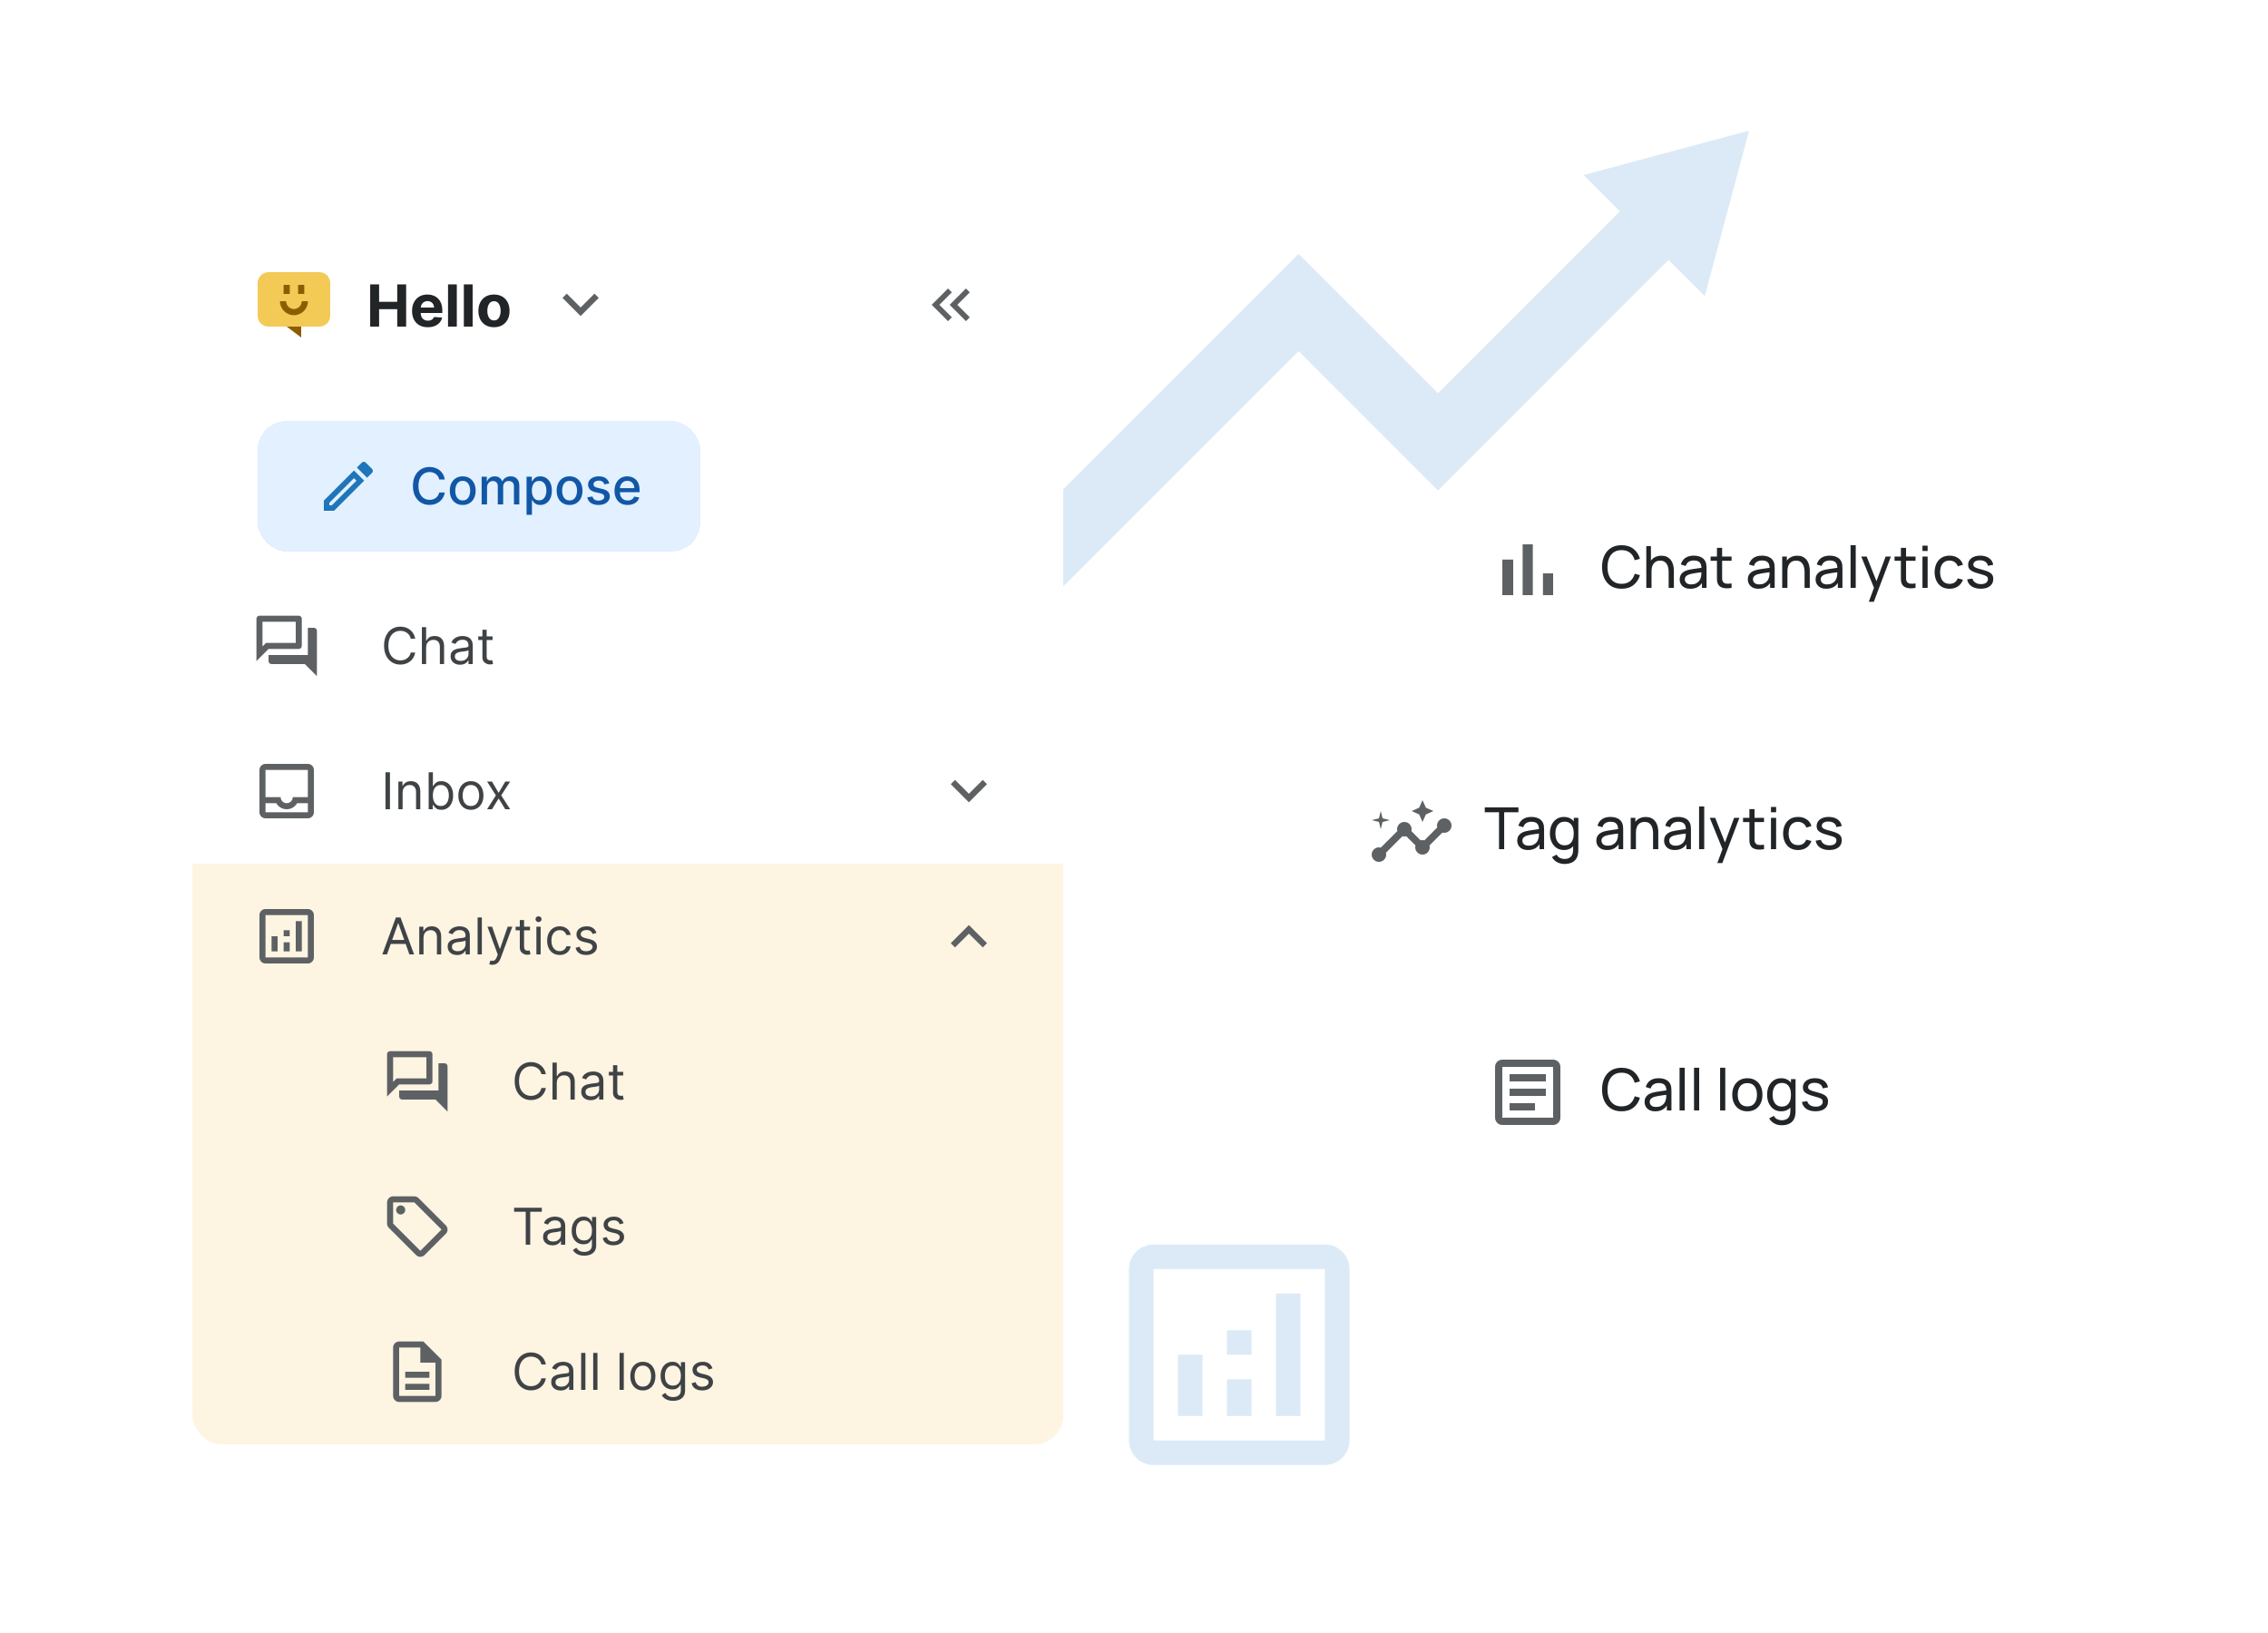 <svg width="625" height="450" viewBox="0 0 625 450" fill="none" xmlns="http://www.w3.org/2000/svg">
<path d="M280.402 174.197L267 160.819L357.849 69.97L396.263 108.359L451.279 53.343L464.681 66.721L396.263 135.163L357.849 96.749L280.402 174.197Z" fill="#DBEAF6"/>
<path d="M436.396 48.231L482 36L469.793 81.604L436.396 48.231Z" fill="#DBEAF6"/>
<g filter="url(#filter0_d_2076_27949)">
<g clip-path="url(#clip0_2076_27949)">
<rect x="53" y="56" width="240" height="338" rx="8" fill="white"/>
<rect width="240" height="48" transform="translate(53 56)" fill="white"/>
<path d="M71 74C71 72.343 72.343 71 74 71H88C89.657 71 91 72.343 91 74V83C91 84.657 89.657 86 88 86H74C72.343 86 71 84.657 71 83V74Z" fill="#F2CA55"/>
<path fill-rule="evenodd" clip-rule="evenodd" d="M78.85 79C78.85 80.187 79.812 81.15 81 81.15C82.187 81.15 83.15 80.187 83.15 79H84.85C84.85 81.126 83.126 82.85 81 82.85C78.874 82.85 77.15 81.126 77.15 79H78.85Z" fill="#8C5D00"/>
<path fill-rule="evenodd" clip-rule="evenodd" d="M78.15 77V74.5H79.85V77H78.15ZM82.15 77V74.5H83.85V77H82.15Z" fill="#8C5D00"/>
<path d="M83 86V89L79 86H83Z" fill="#8C5D00"/>
<path d="M102.011 86V74.364H104.472V79.165H109.466V74.364H111.92V86H109.466V81.193H104.472V86H102.011ZM117.881 86.171C116.983 86.171 116.21 85.989 115.562 85.625C114.919 85.258 114.422 84.739 114.074 84.068C113.725 83.394 113.551 82.597 113.551 81.676C113.551 80.778 113.725 79.99 114.074 79.312C114.422 78.635 114.913 78.106 115.545 77.727C116.182 77.349 116.928 77.159 117.784 77.159C118.36 77.159 118.896 77.252 119.392 77.438C119.892 77.619 120.328 77.894 120.699 78.261C121.074 78.629 121.366 79.091 121.574 79.648C121.782 80.201 121.886 80.849 121.886 81.591V82.256H114.517V80.756H119.608C119.608 80.407 119.532 80.099 119.381 79.829C119.229 79.561 119.019 79.35 118.75 79.199C118.485 79.044 118.176 78.966 117.824 78.966C117.456 78.966 117.131 79.051 116.847 79.222C116.566 79.388 116.347 79.614 116.188 79.898C116.028 80.178 115.947 80.49 115.943 80.835V82.261C115.943 82.693 116.023 83.066 116.182 83.381C116.345 83.695 116.574 83.938 116.869 84.108C117.165 84.278 117.515 84.364 117.92 84.364C118.189 84.364 118.436 84.326 118.659 84.25C118.883 84.174 119.074 84.061 119.233 83.909C119.392 83.758 119.513 83.572 119.597 83.352L121.835 83.5C121.722 84.038 121.489 84.508 121.136 84.909C120.788 85.307 120.337 85.617 119.784 85.841C119.235 86.061 118.6 86.171 117.881 86.171ZM125.886 74.364V86H123.466V74.364H125.886ZM130.246 74.364V86H127.825V74.364H130.246ZM136.128 86.171C135.245 86.171 134.482 85.983 133.838 85.608C133.198 85.229 132.704 84.703 132.355 84.028C132.007 83.35 131.832 82.564 131.832 81.671C131.832 80.769 132.007 79.981 132.355 79.307C132.704 78.629 133.198 78.102 133.838 77.727C134.482 77.349 135.245 77.159 136.128 77.159C137.01 77.159 137.772 77.349 138.412 77.727C139.056 78.102 139.552 78.629 139.901 79.307C140.249 79.981 140.423 80.769 140.423 81.671C140.423 82.564 140.249 83.35 139.901 84.028C139.552 84.703 139.056 85.229 138.412 85.608C137.772 85.983 137.01 86.171 136.128 86.171ZM136.139 84.296C136.541 84.296 136.876 84.182 137.145 83.954C137.414 83.724 137.616 83.409 137.753 83.011C137.893 82.614 137.963 82.161 137.963 81.653C137.963 81.146 137.893 80.693 137.753 80.296C137.616 79.898 137.414 79.583 137.145 79.352C136.876 79.121 136.541 79.006 136.139 79.006C135.734 79.006 135.393 79.121 135.116 79.352C134.844 79.583 134.637 79.898 134.497 80.296C134.361 80.693 134.293 81.146 134.293 81.653C134.293 82.161 134.361 82.614 134.497 83.011C134.637 83.409 134.844 83.724 135.116 83.954C135.393 84.182 135.734 84.296 136.139 84.296Z" fill="#212528"/>
<path d="M156.175 76.912L160 80.729L163.825 76.912L165 78.088L160 83.088L155 78.088L156.175 76.912Z" fill="#5D6164"/>
<rect x="247" y="65" width="30" height="30" rx="15" fill="white"/>
<path d="M266.193 84.5L267.25 83.442L263.815 80L267.25 76.558L266.193 75.5L261.693 80L266.193 84.5Z" fill="#5D6164"/>
<path d="M261.25 84.5L262.307 83.442L258.872 80L262.307 76.558L261.25 75.5L256.75 80L261.25 84.5Z" fill="#5D6164"/>
<rect width="240" height="50" transform="translate(53 104)" fill="white"/>
<g filter="url(#filter1_d_2076_27949)">
<rect x="71" y="110" width="122" height="36" rx="8" fill="#E2F0FF" shape-rendering="crispEdges"/>
<path d="M97.544 125.765L98.234 126.455L91.439 133.25H90.749V132.56L97.544 125.765ZM100.244 121.25C100.057 121.25 99.862 121.325 99.719 121.467L98.347 122.84L101.159 125.652L102.532 124.28C102.824 123.987 102.824 123.515 102.532 123.223L100.777 121.467C100.627 121.317 100.439 121.25 100.244 121.25ZM97.544 123.643L89.249 131.938V134.75H92.061L100.357 126.455L97.544 123.643Z" fill="#1E75BA"/>
<path d="M122.575 126.129H121.024C120.964 125.798 120.853 125.506 120.691 125.254C120.529 125.002 120.33 124.789 120.094 124.613C119.859 124.437 119.596 124.305 119.304 124.215C119.016 124.126 118.709 124.081 118.384 124.081C117.798 124.081 117.272 124.228 116.808 124.523C116.348 124.818 115.983 125.251 115.714 125.821C115.449 126.391 115.317 127.087 115.317 127.909C115.317 128.738 115.449 129.437 115.714 130.007C115.983 130.577 116.349 131.008 116.813 131.3C117.277 131.591 117.799 131.737 118.379 131.737C118.701 131.737 119.006 131.694 119.294 131.608C119.586 131.518 119.849 131.388 120.085 131.215C120.32 131.043 120.519 130.832 120.681 130.584C120.847 130.332 120.961 130.044 121.024 129.719L122.575 129.724C122.492 130.224 122.332 130.685 122.093 131.106C121.858 131.523 121.554 131.885 121.183 132.19C120.815 132.491 120.394 132.725 119.92 132.891C119.446 133.056 118.929 133.139 118.369 133.139C117.488 133.139 116.702 132.93 116.013 132.513C115.323 132.092 114.78 131.49 114.382 130.708C113.988 129.926 113.79 128.993 113.79 127.909C113.79 126.822 113.989 125.889 114.387 125.11C114.785 124.328 115.328 123.728 116.018 123.31C116.707 122.889 117.491 122.679 118.369 122.679C118.91 122.679 119.413 122.757 119.881 122.913C120.351 123.065 120.774 123.29 121.148 123.589C121.523 123.884 121.833 124.245 122.078 124.673C122.323 125.097 122.489 125.582 122.575 126.129ZM127.511 133.154C126.795 133.154 126.17 132.99 125.637 132.662C125.103 132.334 124.689 131.875 124.394 131.285C124.099 130.695 123.951 130.005 123.951 129.217C123.951 128.424 124.099 127.732 124.394 127.138C124.689 126.545 125.103 126.085 125.637 125.756C126.17 125.428 126.795 125.264 127.511 125.264C128.227 125.264 128.852 125.428 129.385 125.756C129.919 126.085 130.333 126.545 130.628 127.138C130.923 127.732 131.07 128.424 131.07 129.217C131.07 130.005 130.923 130.695 130.628 131.285C130.333 131.875 129.919 132.334 129.385 132.662C128.852 132.99 128.227 133.154 127.511 133.154ZM127.516 131.906C127.98 131.906 128.364 131.784 128.669 131.538C128.974 131.293 129.2 130.967 129.345 130.559C129.494 130.151 129.569 129.702 129.569 129.212C129.569 128.724 129.494 128.277 129.345 127.869C129.2 127.458 128.974 127.129 128.669 126.88C128.364 126.631 127.98 126.507 127.516 126.507C127.048 126.507 126.661 126.631 126.352 126.88C126.048 127.129 125.82 127.458 125.671 127.869C125.526 128.277 125.453 128.724 125.453 129.212C125.453 129.702 125.526 130.151 125.671 130.559C125.82 130.967 126.048 131.293 126.352 131.538C126.661 131.784 127.048 131.906 127.516 131.906ZM132.73 133V125.364H134.157V126.607H134.251C134.41 126.186 134.67 125.857 135.032 125.622C135.393 125.384 135.825 125.264 136.329 125.264C136.84 125.264 137.267 125.384 137.612 125.622C137.96 125.861 138.217 126.189 138.382 126.607H138.462C138.644 126.199 138.934 125.874 139.332 125.632C139.73 125.387 140.204 125.264 140.754 125.264C141.447 125.264 142.012 125.481 142.449 125.915C142.89 126.35 143.11 127.004 143.11 127.879V133H141.624V128.018C141.624 127.501 141.483 127.127 141.201 126.895C140.92 126.663 140.583 126.547 140.192 126.547C139.708 126.547 139.332 126.696 139.064 126.994C138.795 127.289 138.661 127.669 138.661 128.133V133H137.179V127.924C137.179 127.51 137.05 127.177 136.792 126.925C136.533 126.673 136.197 126.547 135.782 126.547C135.501 126.547 135.24 126.621 135.002 126.771C134.766 126.916 134.576 127.12 134.43 127.382C134.288 127.644 134.216 127.947 134.216 128.292V133H132.73ZM145.103 135.864V125.364H146.555V126.602H146.679C146.765 126.442 146.889 126.259 147.052 126.05C147.214 125.841 147.439 125.659 147.728 125.503C148.016 125.344 148.397 125.264 148.871 125.264C149.488 125.264 150.038 125.42 150.522 125.732C151.006 126.043 151.385 126.492 151.66 127.079C151.939 127.665 152.078 128.371 152.078 129.197C152.078 130.022 151.94 130.73 151.665 131.32C151.39 131.906 151.012 132.359 150.532 132.677C150.051 132.992 149.503 133.149 148.886 133.149C148.422 133.149 148.043 133.071 147.748 132.915C147.456 132.76 147.227 132.577 147.062 132.369C146.896 132.16 146.768 131.974 146.679 131.812H146.589V135.864H145.103ZM146.559 129.182C146.559 129.719 146.637 130.189 146.793 130.594C146.949 130.998 147.174 131.315 147.469 131.543C147.764 131.769 148.126 131.881 148.553 131.881C148.997 131.881 149.368 131.764 149.667 131.528C149.965 131.29 150.19 130.967 150.343 130.559C150.499 130.151 150.577 129.692 150.577 129.182C150.577 128.678 150.5 128.226 150.348 127.825C150.199 127.424 149.973 127.107 149.672 126.875C149.373 126.643 149.001 126.527 148.553 126.527C148.122 126.527 147.758 126.638 147.459 126.86C147.164 127.082 146.941 127.392 146.788 127.79C146.636 128.187 146.559 128.652 146.559 129.182ZM156.96 133.154C156.244 133.154 155.619 132.99 155.086 132.662C154.552 132.334 154.138 131.875 153.843 131.285C153.548 130.695 153.4 130.005 153.4 129.217C153.4 128.424 153.548 127.732 153.843 127.138C154.138 126.545 154.552 126.085 155.086 125.756C155.619 125.428 156.244 125.264 156.96 125.264C157.676 125.264 158.301 125.428 158.834 125.756C159.368 126.085 159.782 126.545 160.077 127.138C160.372 127.732 160.52 128.424 160.52 129.217C160.52 130.005 160.372 130.695 160.077 131.285C159.782 131.875 159.368 132.334 158.834 132.662C158.301 132.99 157.676 133.154 156.96 133.154ZM156.965 131.906C157.429 131.906 157.814 131.784 158.118 131.538C158.423 131.293 158.649 130.967 158.795 130.559C158.944 130.151 159.018 129.702 159.018 129.212C159.018 128.724 158.944 128.277 158.795 127.869C158.649 127.458 158.423 127.129 158.118 126.88C157.814 126.631 157.429 126.507 156.965 126.507C156.498 126.507 156.11 126.631 155.802 126.88C155.497 127.129 155.27 127.458 155.121 127.869C154.975 128.277 154.902 128.724 154.902 129.212C154.902 129.702 154.975 130.151 155.121 130.559C155.27 130.967 155.497 131.293 155.802 131.538C156.11 131.784 156.498 131.906 156.965 131.906ZM167.901 127.228L166.554 127.467C166.498 127.294 166.408 127.13 166.286 126.974C166.166 126.819 166.004 126.691 165.798 126.592C165.593 126.492 165.336 126.442 165.028 126.442C164.607 126.442 164.255 126.537 163.974 126.726C163.692 126.911 163.551 127.152 163.551 127.447C163.551 127.702 163.646 127.907 163.835 128.063C164.023 128.219 164.328 128.347 164.749 128.446L165.962 128.724C166.665 128.887 167.189 129.137 167.533 129.475C167.878 129.813 168.05 130.252 168.05 130.793C168.05 131.25 167.918 131.658 167.653 132.016C167.391 132.37 167.025 132.649 166.554 132.851C166.087 133.053 165.545 133.154 164.928 133.154C164.073 133.154 163.375 132.972 162.835 132.607C162.295 132.239 161.964 131.717 161.841 131.041L163.278 130.822C163.367 131.197 163.551 131.48 163.83 131.673C164.108 131.862 164.471 131.956 164.918 131.956C165.406 131.956 165.795 131.855 166.087 131.653C166.378 131.447 166.524 131.197 166.524 130.902C166.524 130.663 166.435 130.463 166.256 130.3C166.08 130.138 165.81 130.015 165.445 129.933L164.153 129.649C163.44 129.487 162.913 129.228 162.572 128.874C162.234 128.519 162.065 128.07 162.065 127.526C162.065 127.076 162.191 126.681 162.442 126.343C162.694 126.005 163.042 125.741 163.487 125.553C163.931 125.36 164.439 125.264 165.013 125.264C165.838 125.264 166.488 125.443 166.962 125.801C167.436 126.156 167.749 126.631 167.901 127.228ZM172.976 133.154C172.224 133.154 171.576 132.993 171.032 132.672C170.492 132.347 170.074 131.891 169.779 131.305C169.488 130.715 169.342 130.024 169.342 129.232C169.342 128.449 169.488 127.76 169.779 127.163C170.074 126.567 170.485 126.101 171.012 125.766C171.543 125.432 172.162 125.264 172.872 125.264C173.302 125.264 173.72 125.335 174.124 125.478C174.529 125.621 174.892 125.844 175.213 126.149C175.535 126.454 175.788 126.85 175.974 127.337C176.16 127.821 176.252 128.41 176.252 129.102V129.629H170.182V128.516H174.796C174.796 128.125 174.716 127.778 174.557 127.477C174.398 127.172 174.174 126.931 173.886 126.756C173.601 126.58 173.266 126.492 172.882 126.492C172.464 126.492 172.099 126.595 171.788 126.8C171.48 127.003 171.241 127.268 171.072 127.596C170.906 127.921 170.823 128.274 170.823 128.655V129.525C170.823 130.035 170.913 130.469 171.092 130.827C171.274 131.185 171.528 131.459 171.852 131.648C172.177 131.833 172.557 131.926 172.991 131.926C173.273 131.926 173.53 131.886 173.762 131.807C173.994 131.724 174.194 131.601 174.363 131.439C174.532 131.277 174.661 131.076 174.751 130.837L176.158 131.091C176.045 131.505 175.843 131.868 175.551 132.18C175.263 132.488 174.9 132.728 174.463 132.901C174.028 133.07 173.533 133.154 172.976 133.154Z" fill="#1157A6"/>
<rect x="71.5" y="110.5" width="121" height="35" rx="7.5" stroke="#E2F0FF" shape-rendering="crispEdges"/>
</g>
<rect width="240" height="40" transform="translate(53 154)" fill="white"/>
<g clip-path="url(#clip1_2076_27949)">
<path d="M81.5 167.333V173.167H73.308L72.817 173.658L72.333 174.142V167.333H81.5ZM82.333 165.667H71.5C71.042 165.667 70.667 166.042 70.667 166.5V178.167L74 174.833H82.333C82.792 174.833 83.167 174.458 83.167 174V166.5C83.167 166.042 82.792 165.667 82.333 165.667ZM86.5 169H84.833V176.5H74V178.167C74 178.625 74.375 179 74.833 179H84L87.333 182.333V169.833C87.333 169.375 86.958 169 86.5 169Z" fill="#5D6164"/>
</g>
<path d="M114.426 172H113.193C113.12 171.645 112.993 171.334 112.81 171.065C112.631 170.797 112.413 170.571 112.154 170.389C111.899 170.204 111.616 170.064 111.304 169.972C110.992 169.879 110.668 169.832 110.33 169.832C109.713 169.832 109.155 169.988 108.654 170.3C108.157 170.611 107.761 171.07 107.466 171.677C107.174 172.283 107.028 173.027 107.028 173.909C107.028 174.791 107.174 175.535 107.466 176.141C107.761 176.748 108.157 177.207 108.654 177.518C109.155 177.83 109.713 177.986 110.33 177.986C110.668 177.986 110.992 177.939 111.304 177.847C111.616 177.754 111.899 177.616 112.154 177.434C112.413 177.248 112.631 177.021 112.81 176.753C112.993 176.481 113.12 176.17 113.193 175.818H114.426C114.333 176.339 114.164 176.804 113.919 177.215C113.674 177.626 113.369 177.976 113.004 178.264C112.64 178.549 112.23 178.766 111.776 178.915C111.326 179.065 110.843 179.139 110.33 179.139C109.461 179.139 108.689 178.927 108.013 178.503C107.337 178.079 106.805 177.475 106.417 176.693C106.029 175.911 105.835 174.983 105.835 173.909C105.835 172.835 106.029 171.907 106.417 171.125C106.805 170.343 107.337 169.74 108.013 169.315C108.689 168.891 109.461 168.679 110.33 168.679C110.843 168.679 111.326 168.754 111.776 168.903C112.23 169.052 112.64 169.271 113.004 169.559C113.369 169.844 113.674 170.192 113.919 170.603C114.164 171.011 114.333 171.476 114.426 172ZM117.433 174.406V179H116.259V168.818H117.433V172.557H117.532C117.711 172.162 117.98 171.849 118.338 171.617C118.699 171.382 119.179 171.264 119.779 171.264C120.3 171.264 120.755 171.369 121.146 171.577C121.538 171.783 121.841 172.099 122.056 172.527C122.275 172.951 122.384 173.491 122.384 174.148V179H121.211V174.227C121.211 173.621 121.054 173.152 120.739 172.82C120.427 172.486 119.995 172.318 119.441 172.318C119.057 172.318 118.712 172.399 118.407 172.562C118.106 172.724 117.867 172.961 117.691 173.273C117.519 173.584 117.433 173.962 117.433 174.406ZM126.778 179.179C126.294 179.179 125.855 179.088 125.461 178.906C125.066 178.72 124.753 178.453 124.521 178.105C124.289 177.754 124.173 177.33 124.173 176.832C124.173 176.395 124.259 176.04 124.431 175.768C124.604 175.493 124.834 175.278 125.123 175.122C125.411 174.966 125.729 174.85 126.077 174.774C126.428 174.695 126.781 174.632 127.136 174.585C127.6 174.526 127.976 174.481 128.265 174.451C128.556 174.418 128.768 174.363 128.901 174.287C129.037 174.211 129.105 174.078 129.105 173.889V173.849C129.105 173.359 128.971 172.978 128.702 172.706C128.437 172.434 128.034 172.298 127.494 172.298C126.934 172.298 126.495 172.421 126.176 172.666C125.858 172.911 125.635 173.173 125.505 173.452L124.392 173.054C124.591 172.59 124.856 172.229 125.187 171.97C125.522 171.708 125.886 171.526 126.281 171.423C126.679 171.317 127.07 171.264 127.454 171.264C127.699 171.264 127.981 171.294 128.299 171.354C128.621 171.41 128.931 171.528 129.229 171.707C129.531 171.886 129.781 172.156 129.98 172.517C130.179 172.878 130.278 173.362 130.278 173.969V179H129.105V177.966H129.045C128.966 178.132 128.833 178.309 128.647 178.498C128.462 178.687 128.215 178.848 127.907 178.98C127.598 179.113 127.222 179.179 126.778 179.179ZM126.957 178.125C127.421 178.125 127.812 178.034 128.13 177.852C128.452 177.669 128.694 177.434 128.856 177.146C129.022 176.857 129.105 176.554 129.105 176.236V175.162C129.055 175.222 128.946 175.276 128.777 175.326C128.611 175.372 128.419 175.414 128.2 175.45C127.984 175.483 127.774 175.513 127.569 175.54C127.366 175.563 127.202 175.583 127.076 175.599C126.771 175.639 126.486 175.704 126.221 175.793C125.959 175.879 125.747 176.01 125.585 176.186C125.426 176.358 125.346 176.594 125.346 176.892C125.346 177.3 125.497 177.608 125.799 177.817C126.104 178.022 126.49 178.125 126.957 178.125ZM135.741 171.364V172.358H131.783V171.364H135.741ZM132.937 169.534H134.11V176.812C134.11 177.144 134.158 177.393 134.254 177.558C134.354 177.721 134.479 177.83 134.632 177.886C134.788 177.939 134.952 177.966 135.124 177.966C135.253 177.966 135.359 177.959 135.442 177.946C135.525 177.929 135.591 177.916 135.641 177.906L135.88 178.96C135.8 178.99 135.689 179.02 135.547 179.05C135.404 179.083 135.224 179.099 135.005 179.099C134.673 179.099 134.349 179.028 134.03 178.886C133.715 178.743 133.454 178.526 133.245 178.234C133.039 177.943 132.937 177.575 132.937 177.131V169.534Z" fill="#3F4346"/>
<rect width="240" height="40" transform="translate(53 194)" fill="white"/>
<path d="M84.833 206.5H73.167C72.25 206.5 71.5 207.25 71.5 208.167V219.833C71.5 220.75 72.242 221.5 73.167 221.5H84.833C85.75 221.5 86.5 220.75 86.5 219.833V208.167C86.5 207.25 85.75 206.5 84.833 206.5ZM84.833 219.833H73.167V217.333H76.133C76.708 218.325 77.775 219 79.008 219C80.242 219 81.3 218.325 81.883 217.333H84.833V219.833ZM84.833 215.667H80.675C80.675 216.583 79.925 217.333 79.008 217.333C78.092 217.333 77.342 216.583 77.342 215.667H73.167V208.167H84.833V215.667Z" fill="#5D6164"/>
<path d="M107.466 208.818V219H106.233V208.818H107.466ZM110.952 214.406V219H109.779V211.364H110.912V212.557H111.012C111.191 212.169 111.463 211.857 111.827 211.622C112.192 211.384 112.662 211.264 113.239 211.264C113.756 211.264 114.209 211.37 114.596 211.582C114.984 211.791 115.286 212.109 115.501 212.537C115.717 212.961 115.824 213.498 115.824 214.148V219H114.651V214.227C114.651 213.627 114.495 213.16 114.184 212.825C113.872 212.487 113.445 212.318 112.901 212.318C112.527 212.318 112.192 212.399 111.897 212.562C111.605 212.724 111.375 212.961 111.206 213.273C111.037 213.584 110.952 213.962 110.952 214.406ZM118.127 219V208.818H119.301V212.577H119.4C119.486 212.444 119.606 212.275 119.758 212.07C119.914 211.861 120.136 211.675 120.424 211.513C120.716 211.347 121.11 211.264 121.608 211.264C122.251 211.264 122.817 211.425 123.308 211.746C123.798 212.068 124.181 212.524 124.456 213.114C124.731 213.704 124.869 214.4 124.869 215.202C124.869 216.01 124.731 216.711 124.456 217.305C124.181 217.895 123.8 218.352 123.313 218.677C122.826 218.998 122.264 219.159 121.627 219.159C121.137 219.159 120.744 219.078 120.449 218.915C120.154 218.75 119.927 218.562 119.768 218.354C119.609 218.142 119.486 217.966 119.4 217.827H119.261V219H118.127ZM119.281 215.182C119.281 215.759 119.365 216.267 119.534 216.708C119.703 217.146 119.95 217.489 120.275 217.737C120.6 217.982 120.998 218.105 121.468 218.105C121.959 218.105 122.368 217.976 122.696 217.717C123.028 217.455 123.276 217.104 123.442 216.663C123.611 216.219 123.696 215.725 123.696 215.182C123.696 214.645 123.613 214.161 123.447 213.73C123.285 213.296 123.038 212.953 122.706 212.701C122.378 212.446 121.966 212.318 121.468 212.318C120.991 212.318 120.59 212.439 120.265 212.681C119.94 212.92 119.695 213.254 119.529 213.685C119.364 214.113 119.281 214.612 119.281 215.182ZM129.766 219.159C129.077 219.159 128.472 218.995 127.951 218.667C127.434 218.339 127.03 217.88 126.738 217.29C126.45 216.7 126.306 216.01 126.306 215.222C126.306 214.426 126.45 213.732 126.738 213.138C127.03 212.545 127.434 212.085 127.951 211.756C128.472 211.428 129.077 211.264 129.766 211.264C130.455 211.264 131.059 211.428 131.576 211.756C132.096 212.085 132.5 212.545 132.789 213.138C133.08 213.732 133.226 214.426 133.226 215.222C133.226 216.01 133.08 216.7 132.789 217.29C132.5 217.88 132.096 218.339 131.576 218.667C131.059 218.995 130.455 219.159 129.766 219.159ZM129.766 218.105C130.29 218.105 130.721 217.971 131.059 217.702C131.397 217.434 131.647 217.081 131.809 216.643C131.972 216.206 132.053 215.732 132.053 215.222C132.053 214.711 131.972 214.236 131.809 213.795C131.647 213.354 131.397 212.998 131.059 212.726C130.721 212.454 130.29 212.318 129.766 212.318C129.242 212.318 128.811 212.454 128.473 212.726C128.135 212.998 127.885 213.354 127.723 213.795C127.56 214.236 127.479 214.711 127.479 215.222C127.479 215.732 127.56 216.206 127.723 216.643C127.885 217.081 128.135 217.434 128.473 217.702C128.811 217.971 129.242 218.105 129.766 218.105ZM135.578 211.364L137.407 214.486L139.237 211.364H140.589L138.123 215.182L140.589 219H139.237L137.407 216.037L135.578 219H134.225L136.652 215.182L134.225 211.364H135.578Z" fill="#3F4346"/>
<path d="M263.175 210.912L267 214.729L270.825 210.912L272 212.087L267 217.087L262 212.087L263.175 210.912Z" fill="#5D6164"/>
<rect width="240" height="40" transform="translate(53 234)" fill="#F2BE55" fill-opacity="0.17"/>
<path d="M84.833 246.5H73.167C72.25 246.5 71.5 247.25 71.5 248.167V259.833C71.5 260.75 72.25 261.5 73.167 261.5H84.833C85.75 261.5 86.5 260.75 86.5 259.833V248.167C86.5 247.25 85.75 246.5 84.833 246.5ZM84.833 259.833H73.167V248.167H84.833V259.833Z" fill="#5D6164"/>
<path d="M76.5 254H74.833V258.167H76.5V254Z" fill="#5D6164"/>
<path d="M83.167 249.833H81.5V258.167H83.167V249.833Z" fill="#5D6164"/>
<path d="M79.833 255.667H78.167V258.167H79.833V255.667Z" fill="#5D6164"/>
<path d="M79.833 252.333H78.167V254H79.833V252.333Z" fill="#5D6164"/>
<path d="M106.651 259H105.358L109.097 248.818H110.369L114.108 259H112.815L109.773 250.429H109.693L106.651 259ZM107.128 255.023H112.338V256.116H107.128V255.023ZM116.708 254.406V259H115.535V251.364H116.668V252.557H116.768C116.947 252.169 117.219 251.857 117.583 251.622C117.948 251.384 118.418 251.264 118.995 251.264C119.512 251.264 119.964 251.37 120.352 251.582C120.74 251.791 121.042 252.109 121.257 252.537C121.473 252.961 121.58 253.498 121.58 254.148V259H120.407V254.227C120.407 253.627 120.251 253.16 119.94 252.825C119.628 252.487 119.201 252.318 118.657 252.318C118.282 252.318 117.948 252.399 117.653 252.562C117.361 252.724 117.131 252.961 116.962 253.273C116.793 253.584 116.708 253.962 116.708 254.406ZM125.971 259.179C125.488 259.179 125.048 259.088 124.654 258.906C124.26 258.72 123.946 258.453 123.714 258.105C123.482 257.754 123.366 257.33 123.366 256.832C123.366 256.395 123.452 256.04 123.625 255.768C123.797 255.493 124.028 255.278 124.316 255.122C124.604 254.966 124.922 254.85 125.27 254.774C125.622 254.695 125.975 254.632 126.329 254.585C126.793 254.526 127.17 254.481 127.458 254.451C127.75 254.418 127.962 254.363 128.094 254.287C128.23 254.211 128.298 254.078 128.298 253.889V253.849C128.298 253.359 128.164 252.978 127.895 252.706C127.63 252.434 127.228 252.298 126.687 252.298C126.127 252.298 125.688 252.421 125.37 252.666C125.052 252.911 124.828 253.173 124.699 253.452L123.585 253.054C123.784 252.59 124.049 252.229 124.381 251.97C124.715 251.708 125.08 251.526 125.474 251.423C125.872 251.317 126.263 251.264 126.648 251.264C126.893 251.264 127.175 251.294 127.493 251.354C127.814 251.41 128.124 251.528 128.422 251.707C128.724 251.886 128.974 252.156 129.173 252.517C129.372 252.878 129.471 253.362 129.471 253.969V259H128.298V257.966H128.238C128.159 258.132 128.026 258.309 127.841 258.498C127.655 258.687 127.408 258.848 127.1 258.98C126.792 259.113 126.416 259.179 125.971 259.179ZM126.15 258.125C126.614 258.125 127.006 258.034 127.324 257.852C127.645 257.669 127.887 257.434 128.05 257.146C128.215 256.857 128.298 256.554 128.298 256.236V255.162C128.248 255.222 128.139 255.276 127.97 255.326C127.804 255.372 127.612 255.414 127.393 255.45C127.178 255.483 126.967 255.513 126.762 255.54C126.56 255.563 126.396 255.583 126.27 255.599C125.965 255.639 125.68 255.704 125.415 255.793C125.153 255.879 124.941 256.01 124.778 256.186C124.619 256.358 124.54 256.594 124.54 256.892C124.54 257.3 124.69 257.608 124.992 257.817C125.297 258.022 125.683 258.125 126.15 258.125ZM132.786 248.818V259H131.613V248.818H132.786ZM135.691 261.864C135.492 261.864 135.315 261.847 135.159 261.814C135.003 261.784 134.895 261.754 134.836 261.724L135.134 260.69C135.419 260.763 135.671 260.79 135.89 260.77C136.108 260.75 136.302 260.652 136.471 260.477C136.644 260.304 136.801 260.024 136.944 259.636L137.162 259.04L134.339 251.364H135.611L137.719 257.449H137.799L139.907 251.364H141.18L137.938 260.114C137.792 260.508 137.612 260.835 137.396 261.093C137.181 261.355 136.93 261.549 136.645 261.675C136.364 261.801 136.046 261.864 135.691 261.864ZM146.049 251.364V252.358H142.092V251.364H146.049ZM143.245 249.534H144.419V256.812C144.419 257.144 144.467 257.393 144.563 257.558C144.662 257.721 144.788 257.83 144.941 257.886C145.096 257.939 145.26 257.966 145.433 257.966C145.562 257.966 145.668 257.959 145.751 257.946C145.834 257.929 145.9 257.916 145.95 257.906L146.188 258.96C146.109 258.99 145.998 259.02 145.855 259.05C145.713 259.083 145.532 259.099 145.313 259.099C144.982 259.099 144.657 259.028 144.339 258.886C144.024 258.743 143.762 258.526 143.553 258.234C143.348 257.943 143.245 257.575 143.245 257.131V249.534ZM147.814 259V251.364H148.987V259H147.814ZM148.411 250.091C148.182 250.091 147.985 250.013 147.819 249.857C147.657 249.701 147.575 249.514 147.575 249.295C147.575 249.077 147.657 248.889 147.819 248.734C147.985 248.578 148.182 248.5 148.411 248.5C148.639 248.5 148.835 248.578 148.997 248.734C149.163 248.889 149.246 249.077 149.246 249.295C149.246 249.514 149.163 249.701 148.997 249.857C148.835 250.013 148.639 250.091 148.411 250.091ZM154.239 259.159C153.523 259.159 152.906 258.99 152.389 258.652C151.872 258.314 151.474 257.848 151.196 257.255C150.918 256.662 150.778 255.984 150.778 255.222C150.778 254.446 150.921 253.762 151.206 253.168C151.494 252.572 151.895 252.106 152.409 251.771C152.926 251.433 153.529 251.264 154.219 251.264C154.756 251.264 155.24 251.364 155.67 251.562C156.101 251.761 156.454 252.04 156.729 252.398C157.004 252.756 157.175 253.173 157.241 253.651H156.068C155.979 253.303 155.78 252.994 155.472 252.726C155.167 252.454 154.756 252.318 154.239 252.318C153.781 252.318 153.38 252.437 153.036 252.676C152.694 252.911 152.427 253.245 152.235 253.675C152.046 254.103 151.952 254.605 151.952 255.182C151.952 255.772 152.045 256.286 152.23 256.723C152.419 257.161 152.684 257.5 153.026 257.742C153.37 257.984 153.775 258.105 154.239 258.105C154.544 258.105 154.82 258.052 155.069 257.946C155.317 257.84 155.528 257.688 155.7 257.489C155.873 257.29 155.995 257.051 156.068 256.773H157.241C157.175 257.223 157.011 257.629 156.749 257.991C156.491 258.349 156.148 258.634 155.72 258.846C155.296 259.055 154.802 259.159 154.239 259.159ZM164.366 253.074L163.312 253.372C163.246 253.196 163.148 253.026 163.018 252.86C162.893 252.691 162.72 252.552 162.501 252.442C162.283 252.333 162.003 252.278 161.661 252.278C161.194 252.278 160.804 252.386 160.493 252.602C160.185 252.814 160.031 253.084 160.031 253.412C160.031 253.704 160.137 253.934 160.349 254.103C160.561 254.272 160.892 254.413 161.343 254.526L162.477 254.804C163.159 254.97 163.668 255.223 164.003 255.565C164.338 255.903 164.505 256.339 164.505 256.872C164.505 257.31 164.379 257.701 164.127 258.045C163.879 258.39 163.531 258.662 163.083 258.861C162.636 259.06 162.115 259.159 161.522 259.159C160.743 259.159 160.098 258.99 159.588 258.652C159.078 258.314 158.754 257.82 158.619 257.17L159.732 256.892C159.838 257.303 160.039 257.611 160.334 257.817C160.632 258.022 161.022 258.125 161.502 258.125C162.049 258.125 162.483 258.009 162.805 257.777C163.129 257.542 163.292 257.26 163.292 256.932C163.292 256.667 163.199 256.445 163.013 256.266C162.828 256.083 162.543 255.947 162.158 255.858L160.886 255.56C160.186 255.394 159.673 255.137 159.344 254.789C159.02 254.438 158.857 253.999 158.857 253.472C158.857 253.041 158.978 252.66 159.22 252.328C159.465 251.997 159.799 251.737 160.219 251.548C160.644 251.359 161.124 251.264 161.661 251.264C162.417 251.264 163.01 251.43 163.441 251.761C163.875 252.093 164.183 252.53 164.366 253.074Z" fill="#3F4346"/>
<path d="M263.175 257.087L267 253.271L270.825 257.087L272 255.912L267 250.912L262 255.912L263.175 257.087Z" fill="#5D6164"/>
<rect width="240" height="40" transform="translate(53 274)" fill="#F2BE55" fill-opacity="0.17"/>
<path d="M117.5 287.333V293.167H109.308L108.817 293.658L108.333 294.142V287.333H117.5ZM118.333 285.667H107.5C107.042 285.667 106.667 286.042 106.667 286.5V298.167L110 294.833H118.333C118.792 294.833 119.167 294.458 119.167 294V286.5C119.167 286.042 118.792 285.667 118.333 285.667ZM122.5 289H120.833V296.5H110V298.167C110 298.625 110.375 299 110.833 299H120L123.333 302.333V289.833C123.333 289.375 122.958 289 122.5 289Z" fill="#5D6164"/>
<path d="M150.426 292H149.193C149.12 291.645 148.993 291.334 148.81 291.065C148.631 290.797 148.413 290.571 148.154 290.389C147.899 290.204 147.616 290.064 147.304 289.972C146.992 289.879 146.668 289.832 146.33 289.832C145.713 289.832 145.155 289.988 144.654 290.3C144.157 290.611 143.761 291.07 143.466 291.677C143.174 292.283 143.028 293.027 143.028 293.909C143.028 294.791 143.174 295.535 143.466 296.141C143.761 296.748 144.157 297.207 144.654 297.518C145.155 297.83 145.713 297.986 146.33 297.986C146.668 297.986 146.992 297.939 147.304 297.847C147.616 297.754 147.899 297.616 148.154 297.434C148.413 297.248 148.631 297.021 148.81 296.753C148.993 296.481 149.12 296.17 149.193 295.818H150.426C150.333 296.339 150.164 296.804 149.919 297.215C149.674 297.626 149.369 297.976 149.004 298.264C148.64 298.549 148.23 298.766 147.776 298.915C147.326 299.065 146.843 299.139 146.33 299.139C145.461 299.139 144.689 298.927 144.013 298.503C143.337 298.079 142.805 297.475 142.417 296.693C142.029 295.911 141.835 294.983 141.835 293.909C141.835 292.835 142.029 291.907 142.417 291.125C142.805 290.343 143.337 289.74 144.013 289.315C144.689 288.891 145.461 288.679 146.33 288.679C146.843 288.679 147.326 288.754 147.776 288.903C148.23 289.052 148.64 289.271 149.004 289.559C149.369 289.844 149.674 290.192 149.919 290.603C150.164 291.011 150.333 291.476 150.426 292ZM153.433 294.406V299H152.259V288.818H153.433V292.557H153.532C153.711 292.162 153.98 291.849 154.338 291.617C154.699 291.382 155.179 291.264 155.779 291.264C156.3 291.264 156.755 291.369 157.146 291.577C157.538 291.783 157.841 292.099 158.056 292.527C158.275 292.951 158.384 293.491 158.384 294.148V299H157.211V294.227C157.211 293.621 157.054 293.152 156.739 292.82C156.427 292.486 155.995 292.318 155.441 292.318C155.057 292.318 154.712 292.399 154.407 292.562C154.106 292.724 153.867 292.961 153.691 293.273C153.519 293.584 153.433 293.962 153.433 294.406ZM162.778 299.179C162.294 299.179 161.855 299.088 161.461 298.906C161.066 298.72 160.753 298.453 160.521 298.105C160.289 297.754 160.173 297.33 160.173 296.832C160.173 296.395 160.259 296.04 160.431 295.768C160.604 295.493 160.834 295.278 161.123 295.122C161.411 294.966 161.729 294.85 162.077 294.774C162.428 294.695 162.781 294.632 163.136 294.585C163.6 294.526 163.976 294.481 164.265 294.451C164.556 294.418 164.768 294.363 164.901 294.287C165.037 294.211 165.105 294.078 165.105 293.889V293.849C165.105 293.359 164.971 292.978 164.702 292.706C164.437 292.434 164.034 292.298 163.494 292.298C162.934 292.298 162.495 292.421 162.176 292.666C161.858 292.911 161.635 293.173 161.505 293.452L160.392 293.054C160.591 292.59 160.856 292.229 161.187 291.97C161.522 291.708 161.886 291.526 162.281 291.423C162.679 291.317 163.07 291.264 163.454 291.264C163.699 291.264 163.981 291.294 164.299 291.354C164.621 291.41 164.931 291.528 165.229 291.707C165.531 291.886 165.781 292.156 165.98 292.517C166.179 292.878 166.278 293.362 166.278 293.969V299H165.105V297.966H165.045C164.966 298.132 164.833 298.309 164.647 298.498C164.462 298.687 164.215 298.848 163.907 298.98C163.598 299.113 163.222 299.179 162.778 299.179ZM162.957 298.125C163.421 298.125 163.812 298.034 164.13 297.852C164.452 297.669 164.694 297.434 164.856 297.146C165.022 296.857 165.105 296.554 165.105 296.236V295.162C165.055 295.222 164.946 295.276 164.777 295.326C164.611 295.372 164.419 295.414 164.2 295.45C163.984 295.483 163.774 295.513 163.569 295.54C163.366 295.563 163.202 295.583 163.076 295.599C162.771 295.639 162.486 295.704 162.221 295.793C161.959 295.879 161.747 296.01 161.585 296.186C161.426 296.358 161.346 296.594 161.346 296.892C161.346 297.3 161.497 297.608 161.799 297.817C162.104 298.022 162.49 298.125 162.957 298.125ZM171.741 291.364V292.358H167.783V291.364H171.741ZM168.937 289.534H170.11V296.812C170.11 297.144 170.158 297.393 170.254 297.558C170.354 297.721 170.479 297.83 170.632 297.886C170.788 297.939 170.952 297.966 171.124 297.966C171.253 297.966 171.359 297.959 171.442 297.946C171.525 297.929 171.591 297.916 171.641 297.906L171.88 298.96C171.8 298.99 171.689 299.02 171.547 299.05C171.404 299.083 171.224 299.099 171.005 299.099C170.673 299.099 170.349 299.028 170.03 298.886C169.715 298.743 169.454 298.526 169.245 298.234C169.039 297.943 168.937 297.575 168.937 297.131V289.534Z" fill="#3F4346"/>
<rect width="240" height="40" transform="translate(53 314)" fill="#F2BE55" fill-opacity="0.17"/>
<path d="M122.842 333.65L115.342 326.15C115.042 325.85 114.625 325.667 114.167 325.667H108.333C107.417 325.667 106.667 326.417 106.667 327.333V333.167C106.667 333.625 106.85 334.042 107.158 334.35L114.658 341.85C114.958 342.15 115.375 342.333 115.833 342.333C116.292 342.333 116.708 342.15 117.008 341.842L122.842 336.008C123.15 335.708 123.333 335.292 123.333 334.833C123.333 334.375 123.142 333.95 122.842 333.65ZM115.833 340.675L108.333 333.167V327.333H114.167V327.325L121.667 334.825L115.833 340.675Z" fill="#5D6164"/>
<path d="M110.417 330.667C111.107 330.667 111.667 330.107 111.667 329.417C111.667 328.726 111.107 328.167 110.417 328.167C109.726 328.167 109.167 328.726 109.167 329.417C109.167 330.107 109.726 330.667 110.417 330.667Z" fill="#5D6164"/>
<path d="M141.676 329.912V328.818H149.312V329.912H146.111V339H144.878V329.912H141.676ZM152.264 339.179C151.78 339.179 151.341 339.088 150.947 338.906C150.552 338.72 150.239 338.453 150.007 338.105C149.775 337.754 149.659 337.33 149.659 336.832C149.659 336.395 149.745 336.04 149.918 335.768C150.09 335.493 150.32 335.278 150.609 335.122C150.897 334.966 151.215 334.85 151.563 334.774C151.915 334.695 152.268 334.632 152.622 334.585C153.086 334.526 153.463 334.481 153.751 334.451C154.043 334.418 154.255 334.363 154.387 334.287C154.523 334.211 154.591 334.078 154.591 333.889V333.849C154.591 333.359 154.457 332.978 154.188 332.706C153.923 332.434 153.521 332.298 152.98 332.298C152.42 332.298 151.981 332.421 151.663 332.666C151.345 332.911 151.121 333.173 150.992 333.452L149.878 333.054C150.077 332.59 150.342 332.229 150.673 331.97C151.008 331.708 151.373 331.526 151.767 331.423C152.165 331.317 152.556 331.264 152.941 331.264C153.186 331.264 153.468 331.294 153.786 331.354C154.107 331.41 154.417 331.528 154.715 331.707C155.017 331.886 155.267 332.156 155.466 332.517C155.665 332.878 155.764 333.362 155.764 333.969V339H154.591V337.966H154.531C154.452 338.132 154.319 338.309 154.134 338.498C153.948 338.687 153.701 338.848 153.393 338.98C153.085 339.113 152.709 339.179 152.264 339.179ZM152.443 338.125C152.907 338.125 153.298 338.034 153.617 337.852C153.938 337.669 154.18 337.434 154.343 337.146C154.508 336.857 154.591 336.554 154.591 336.236V335.162C154.541 335.222 154.432 335.276 154.263 335.326C154.097 335.372 153.905 335.414 153.686 335.45C153.471 335.483 153.26 335.513 153.055 335.54C152.853 335.563 152.689 335.583 152.563 335.599C152.258 335.639 151.973 335.704 151.708 335.793C151.446 335.879 151.234 336.01 151.071 336.186C150.912 336.358 150.833 336.594 150.833 336.892C150.833 337.3 150.983 337.608 151.285 337.817C151.59 338.022 151.976 338.125 152.443 338.125ZM160.988 342.023C160.422 342.023 159.934 341.95 159.527 341.804C159.119 341.661 158.779 341.473 158.507 341.237C158.239 341.005 158.025 340.757 157.866 340.491L158.801 339.835C158.907 339.974 159.041 340.134 159.203 340.312C159.366 340.495 159.588 340.652 159.87 340.785C160.155 340.921 160.528 340.989 160.988 340.989C161.605 340.989 162.114 340.839 162.515 340.541C162.916 340.243 163.116 339.776 163.116 339.139V337.588H163.017C162.931 337.727 162.808 337.9 162.649 338.105C162.493 338.307 162.268 338.488 161.973 338.647C161.681 338.803 161.287 338.881 160.789 338.881C160.173 338.881 159.619 338.735 159.129 338.443C158.642 338.152 158.256 337.727 157.971 337.17C157.689 336.614 157.548 335.937 157.548 335.142C157.548 334.36 157.685 333.679 157.961 333.099C158.236 332.515 158.618 332.065 159.109 331.746C159.6 331.425 160.166 331.264 160.809 331.264C161.306 331.264 161.701 331.347 161.993 331.513C162.288 331.675 162.513 331.861 162.669 332.07C162.828 332.275 162.95 332.444 163.037 332.577H163.156V331.364H164.289V339.219C164.289 339.875 164.14 340.409 163.842 340.82C163.547 341.234 163.149 341.537 162.649 341.729C162.152 341.925 161.598 342.023 160.988 342.023ZM160.949 337.827C161.419 337.827 161.817 337.719 162.142 337.504C162.467 337.288 162.713 336.978 162.882 336.574C163.051 336.17 163.136 335.686 163.136 335.122C163.136 334.572 163.053 334.086 162.887 333.665C162.722 333.245 162.476 332.915 162.152 332.676C161.827 332.437 161.426 332.318 160.949 332.318C160.451 332.318 160.037 332.444 159.706 332.696C159.377 332.948 159.131 333.286 158.965 333.71C158.802 334.134 158.721 334.605 158.721 335.122C158.721 335.652 158.804 336.121 158.97 336.529C159.139 336.933 159.387 337.252 159.716 337.484C160.047 337.712 160.458 337.827 160.949 337.827ZM171.846 333.074L170.792 333.372C170.726 333.196 170.628 333.026 170.499 332.86C170.373 332.691 170.201 332.552 169.982 332.442C169.763 332.333 169.483 332.278 169.142 332.278C168.674 332.278 168.285 332.386 167.973 332.602C167.665 332.814 167.511 333.084 167.511 333.412C167.511 333.704 167.617 333.934 167.829 334.103C168.041 334.272 168.373 334.413 168.824 334.526L169.957 334.804C170.64 334.97 171.149 335.223 171.483 335.565C171.818 335.903 171.985 336.339 171.985 336.872C171.985 337.31 171.859 337.701 171.608 338.045C171.359 338.39 171.011 338.662 170.564 338.861C170.116 339.06 169.596 339.159 169.002 339.159C168.224 339.159 167.579 338.99 167.069 338.652C166.558 338.314 166.235 337.82 166.099 337.17L167.213 336.892C167.319 337.303 167.519 337.611 167.814 337.817C168.113 338.022 168.502 338.125 168.983 338.125C169.529 338.125 169.964 338.009 170.285 337.777C170.61 337.542 170.772 337.26 170.772 336.932C170.772 336.667 170.68 336.445 170.494 336.266C170.308 336.083 170.023 335.947 169.639 335.858L168.366 335.56C167.667 335.394 167.153 335.137 166.825 334.789C166.5 334.438 166.338 333.999 166.338 333.472C166.338 333.041 166.459 332.66 166.701 332.328C166.946 331.997 167.279 331.737 167.7 331.548C168.124 331.359 168.605 331.264 169.142 331.264C169.897 331.264 170.491 331.43 170.922 331.761C171.356 332.093 171.664 332.53 171.846 333.074Z" fill="#3F4346"/>
<rect width="240" height="40" transform="translate(53 354)" fill="#F2BE55" fill-opacity="0.17"/>
<path d="M111.667 377.333H118.333V379H111.667V377.333ZM111.667 374H118.333V375.667H111.667V374ZM116.667 365.667H110C109.083 365.667 108.333 366.417 108.333 367.333V380.667C108.333 381.583 109.075 382.333 109.992 382.333H120C120.917 382.333 121.667 381.583 121.667 380.667V370.667L116.667 365.667ZM120 380.667H110V367.333H115.833V371.5H120V380.667Z" fill="#5D6164"/>
<path d="M150.426 372H149.193C149.12 371.645 148.993 371.334 148.81 371.065C148.631 370.797 148.413 370.571 148.154 370.389C147.899 370.204 147.616 370.064 147.304 369.972C146.992 369.879 146.668 369.832 146.33 369.832C145.713 369.832 145.155 369.988 144.654 370.3C144.157 370.611 143.761 371.07 143.466 371.677C143.174 372.283 143.028 373.027 143.028 373.909C143.028 374.791 143.174 375.535 143.466 376.141C143.761 376.748 144.157 377.207 144.654 377.518C145.155 377.83 145.713 377.986 146.33 377.986C146.668 377.986 146.992 377.939 147.304 377.847C147.616 377.754 147.899 377.616 148.154 377.434C148.413 377.248 148.631 377.021 148.81 376.753C148.993 376.481 149.12 376.17 149.193 375.818H150.426C150.333 376.339 150.164 376.804 149.919 377.215C149.674 377.626 149.369 377.976 149.004 378.264C148.64 378.549 148.23 378.766 147.776 378.915C147.326 379.065 146.843 379.139 146.33 379.139C145.461 379.139 144.689 378.927 144.013 378.503C143.337 378.079 142.805 377.475 142.417 376.693C142.029 375.911 141.835 374.983 141.835 373.909C141.835 372.835 142.029 371.907 142.417 371.125C142.805 370.343 143.337 369.74 144.013 369.315C144.689 368.891 145.461 368.679 146.33 368.679C146.843 368.679 147.326 368.754 147.776 368.903C148.23 369.052 148.64 369.271 149.004 369.559C149.369 369.844 149.674 370.192 149.919 370.603C150.164 371.011 150.333 371.476 150.426 372ZM154.507 379.179C154.023 379.179 153.584 379.088 153.189 378.906C152.795 378.72 152.481 378.453 152.249 378.105C152.017 377.754 151.901 377.33 151.901 376.832C151.901 376.395 151.988 376.04 152.16 375.768C152.332 375.493 152.563 375.278 152.851 375.122C153.139 374.966 153.458 374.85 153.806 374.774C154.157 374.695 154.51 374.632 154.865 374.585C155.329 374.526 155.705 374.481 155.993 374.451C156.285 374.418 156.497 374.363 156.629 374.287C156.765 374.211 156.833 374.078 156.833 373.889V373.849C156.833 373.359 156.699 372.978 156.431 372.706C156.165 372.434 155.763 372.298 155.222 372.298C154.662 372.298 154.223 372.421 153.905 372.666C153.587 372.911 153.363 373.173 153.234 373.452L152.12 373.054C152.319 372.59 152.584 372.229 152.916 371.97C153.25 371.708 153.615 371.526 154.009 371.423C154.407 371.317 154.798 371.264 155.183 371.264C155.428 371.264 155.71 371.294 156.028 371.354C156.349 371.41 156.659 371.528 156.958 371.707C157.259 371.886 157.509 372.156 157.708 372.517C157.907 372.878 158.007 373.362 158.007 373.969V379H156.833V377.966H156.774C156.694 378.132 156.561 378.309 156.376 378.498C156.19 378.687 155.943 378.848 155.635 378.98C155.327 379.113 154.951 379.179 154.507 379.179ZM154.686 378.125C155.15 378.125 155.541 378.034 155.859 377.852C156.18 377.669 156.422 377.434 156.585 377.146C156.75 376.857 156.833 376.554 156.833 376.236V375.162C156.784 375.222 156.674 375.276 156.505 375.326C156.339 375.372 156.147 375.414 155.928 375.45C155.713 375.483 155.503 375.513 155.297 375.54C155.095 375.563 154.931 375.583 154.805 375.599C154.5 375.639 154.215 375.704 153.95 375.793C153.688 375.879 153.476 376.01 153.313 376.186C153.154 376.358 153.075 376.594 153.075 376.892C153.075 377.3 153.226 377.608 153.527 377.817C153.832 378.022 154.218 378.125 154.686 378.125ZM161.321 368.818V379H160.148V368.818H161.321ZM164.644 368.818V379H163.47V368.818H164.644ZM171.903 368.818V379H170.73V368.818H171.903ZM177.155 379.159C176.465 379.159 175.86 378.995 175.34 378.667C174.823 378.339 174.419 377.88 174.127 377.29C173.839 376.7 173.694 376.01 173.694 375.222C173.694 374.426 173.839 373.732 174.127 373.138C174.419 372.545 174.823 372.085 175.34 371.756C175.86 371.428 176.465 371.264 177.155 371.264C177.844 371.264 178.447 371.428 178.964 371.756C179.485 372.085 179.889 372.545 180.177 373.138C180.469 373.732 180.615 374.426 180.615 375.222C180.615 376.01 180.469 376.7 180.177 377.29C179.889 377.88 179.485 378.339 178.964 378.667C178.447 378.995 177.844 379.159 177.155 379.159ZM177.155 378.105C177.678 378.105 178.109 377.971 178.447 377.702C178.785 377.434 179.036 377.081 179.198 376.643C179.36 376.206 179.442 375.732 179.442 375.222C179.442 374.711 179.36 374.236 179.198 373.795C179.036 373.354 178.785 372.998 178.447 372.726C178.109 372.454 177.678 372.318 177.155 372.318C176.631 372.318 176.2 372.454 175.862 372.726C175.524 372.998 175.274 373.354 175.111 373.795C174.949 374.236 174.868 374.711 174.868 375.222C174.868 375.732 174.949 376.206 175.111 376.643C175.274 377.081 175.524 377.434 175.862 377.702C176.2 377.971 176.631 378.105 177.155 378.105ZM185.488 382.023C184.922 382.023 184.434 381.95 184.027 381.804C183.619 381.661 183.279 381.473 183.007 381.237C182.739 381.005 182.525 380.757 182.366 380.491L183.301 379.835C183.407 379.974 183.541 380.134 183.703 380.312C183.866 380.495 184.088 380.652 184.37 380.785C184.655 380.921 185.028 380.989 185.488 380.989C186.105 380.989 186.614 380.839 187.015 380.541C187.416 380.243 187.616 379.776 187.616 379.139V377.588H187.517C187.431 377.727 187.308 377.9 187.149 378.105C186.993 378.307 186.768 378.488 186.473 378.647C186.181 378.803 185.787 378.881 185.289 378.881C184.673 378.881 184.119 378.735 183.629 378.443C183.142 378.152 182.756 377.727 182.471 377.17C182.189 376.614 182.048 375.937 182.048 375.142C182.048 374.36 182.185 373.679 182.461 373.099C182.736 372.515 183.118 372.065 183.609 371.746C184.1 371.425 184.666 371.264 185.309 371.264C185.806 371.264 186.201 371.347 186.493 371.513C186.788 371.675 187.013 371.861 187.169 372.07C187.328 372.275 187.45 372.444 187.537 372.577H187.656V371.364H188.789V379.219C188.789 379.875 188.64 380.409 188.342 380.82C188.047 381.234 187.649 381.537 187.149 381.729C186.652 381.925 186.098 382.023 185.488 382.023ZM185.449 377.827C185.919 377.827 186.317 377.719 186.642 377.504C186.967 377.288 187.213 376.978 187.382 376.574C187.551 376.17 187.636 375.686 187.636 375.122C187.636 374.572 187.553 374.086 187.387 373.665C187.222 373.245 186.976 372.915 186.652 372.676C186.327 372.437 185.926 372.318 185.449 372.318C184.951 372.318 184.537 372.444 184.206 372.696C183.877 372.948 183.631 373.286 183.465 373.71C183.302 374.134 183.221 374.605 183.221 375.122C183.221 375.652 183.304 376.121 183.47 376.529C183.639 376.933 183.887 377.252 184.216 377.484C184.547 377.712 184.958 377.827 185.449 377.827ZM196.346 373.074L195.292 373.372C195.226 373.196 195.128 373.026 194.999 372.86C194.873 372.691 194.701 372.552 194.482 372.442C194.263 372.333 193.983 372.278 193.642 372.278C193.174 372.278 192.785 372.386 192.473 372.602C192.165 372.814 192.011 373.084 192.011 373.412C192.011 373.704 192.117 373.934 192.329 374.103C192.541 374.272 192.873 374.413 193.324 374.526L194.457 374.804C195.14 374.97 195.649 375.223 195.983 375.565C196.318 375.903 196.485 376.339 196.485 376.872C196.485 377.31 196.359 377.701 196.108 378.045C195.859 378.39 195.511 378.662 195.064 378.861C194.616 379.06 194.096 379.159 193.502 379.159C192.724 379.159 192.079 378.99 191.569 378.652C191.058 378.314 190.735 377.82 190.599 377.17L191.713 376.892C191.819 377.303 192.019 377.611 192.314 377.817C192.613 378.022 193.002 378.125 193.483 378.125C194.029 378.125 194.464 378.009 194.785 377.777C195.11 377.542 195.272 377.26 195.272 376.932C195.272 376.667 195.18 376.445 194.994 376.266C194.808 376.083 194.523 375.947 194.139 375.858L192.866 375.56C192.167 375.394 191.653 375.137 191.325 374.789C191 374.438 190.838 373.999 190.838 373.472C190.838 373.041 190.959 372.66 191.201 372.328C191.446 371.997 191.779 371.737 192.2 371.548C192.624 371.359 193.105 371.264 193.642 371.264C194.397 371.264 194.991 371.43 195.422 371.761C195.856 372.093 196.164 372.53 196.346 373.074Z" fill="#3F4346"/>
</g>
</g>
<g filter="url(#filter2_d_2076_27949)">
<rect x="393" y="133" width="180" height="40" rx="20" fill="white" shape-rendering="crispEdges"/>
<path d="M414 150.2H417V160H414V150.2ZM419.6 146H422.4V160H419.6V146ZM425.2 154H428V160H425.2V154Z" fill="#5D6164"/>
<path d="M446.856 158.24C445.709 158.24 444.736 157.987 443.936 157.48C443.136 156.973 442.525 156.269 442.104 155.368C441.688 154.467 441.48 153.424 441.48 152.24C441.48 151.056 441.688 150.013 442.104 149.112C442.525 148.211 443.136 147.507 443.936 147C444.736 146.493 445.709 146.24 446.856 146.24C448.189 146.24 449.285 146.579 450.144 147.256C451.008 147.933 451.603 148.845 451.928 149.992L450.48 150.376C450.245 149.517 449.827 148.84 449.224 148.344C448.621 147.848 447.832 147.6 446.856 147.6C445.997 147.6 445.283 147.795 444.712 148.184C444.141 148.573 443.712 149.117 443.424 149.816C443.136 150.509 442.989 151.317 442.984 152.24C442.979 153.157 443.12 153.965 443.408 154.664C443.696 155.357 444.128 155.901 444.704 156.296C445.28 156.685 445.997 156.88 446.856 156.88C447.832 156.88 448.621 156.632 449.224 156.136C449.827 155.635 450.245 154.957 450.48 154.104L451.928 154.488C451.603 155.629 451.008 156.541 450.144 157.224C449.285 157.901 448.189 158.24 446.856 158.24ZM459.835 158V153.672C459.835 153.261 459.797 152.867 459.723 152.488C459.653 152.109 459.528 151.771 459.347 151.472C459.171 151.168 458.931 150.928 458.627 150.752C458.328 150.576 457.949 150.488 457.491 150.488C457.133 150.488 456.808 150.549 456.515 150.672C456.227 150.789 455.979 150.971 455.771 151.216C455.563 151.461 455.4 151.771 455.283 152.144C455.171 152.512 455.115 152.947 455.115 153.448L454.179 153.16C454.179 152.323 454.328 151.605 454.627 151.008C454.931 150.405 455.355 149.944 455.899 149.624C456.448 149.299 457.093 149.136 457.835 149.136C458.395 149.136 458.872 149.224 459.267 149.4C459.661 149.576 459.989 149.811 460.251 150.104C460.512 150.392 460.717 150.717 460.867 151.08C461.016 151.437 461.12 151.803 461.179 152.176C461.243 152.544 461.275 152.893 461.275 153.224V158H459.835ZM453.675 158V146.48H454.955V152.84H455.115V158H453.675ZM465.81 158.24C465.165 158.24 464.624 158.123 464.186 157.888C463.754 157.648 463.426 157.333 463.202 156.944C462.984 156.555 462.874 156.128 462.874 155.664C462.874 155.211 462.96 154.819 463.13 154.488C463.306 154.152 463.552 153.875 463.866 153.656C464.181 153.432 464.557 153.256 464.994 153.128C465.405 153.016 465.864 152.92 466.37 152.84C466.882 152.755 467.4 152.677 467.922 152.608C468.445 152.539 468.933 152.472 469.386 152.408L468.874 152.704C468.89 151.936 468.736 151.368 468.41 151C468.09 150.632 467.536 150.448 466.746 150.448C466.224 150.448 465.765 150.568 465.37 150.808C464.981 151.043 464.706 151.427 464.546 151.96L463.194 151.552C463.402 150.795 463.805 150.2 464.402 149.768C465 149.336 465.786 149.12 466.762 149.12C467.546 149.12 468.218 149.261 468.778 149.544C469.344 149.821 469.749 150.243 469.994 150.808C470.117 151.075 470.194 151.365 470.226 151.68C470.258 151.989 470.274 152.315 470.274 152.656V158H469.01V155.928L469.306 156.12C468.981 156.819 468.525 157.347 467.938 157.704C467.357 158.061 466.648 158.24 465.81 158.24ZM466.026 157.048C466.538 157.048 466.981 156.957 467.354 156.776C467.733 156.589 468.037 156.347 468.266 156.048C468.496 155.744 468.645 155.413 468.714 155.056C468.794 154.789 468.837 154.493 468.842 154.168C468.853 153.837 468.858 153.584 468.858 153.408L469.354 153.624C468.89 153.688 468.434 153.749 467.986 153.808C467.538 153.867 467.114 153.931 466.714 154C466.314 154.064 465.954 154.141 465.634 154.232C465.4 154.307 465.178 154.403 464.97 154.52C464.768 154.637 464.602 154.789 464.474 154.976C464.352 155.157 464.29 155.384 464.29 155.656C464.29 155.891 464.349 156.115 464.466 156.328C464.589 156.541 464.776 156.715 465.026 156.848C465.282 156.981 465.616 157.048 466.026 157.048ZM477.178 158C476.666 158.101 476.16 158.141 475.658 158.12C475.162 158.104 474.72 158.005 474.33 157.824C473.941 157.637 473.645 157.349 473.442 156.96C473.272 156.619 473.178 156.275 473.162 155.928C473.152 155.576 473.146 155.179 473.146 154.736V146.96H474.57V154.672C474.57 155.024 474.573 155.325 474.578 155.576C474.589 155.827 474.645 156.043 474.746 156.224C474.938 156.565 475.242 156.765 475.658 156.824C476.08 156.883 476.586 156.867 477.178 156.776V158ZM471.394 150.536V149.36H477.178V150.536H471.394ZM484.592 158.24C483.946 158.24 483.405 158.123 482.968 157.888C482.536 157.648 482.208 157.333 481.984 156.944C481.765 156.555 481.656 156.128 481.656 155.664C481.656 155.211 481.741 154.819 481.912 154.488C482.088 154.152 482.333 153.875 482.648 153.656C482.962 153.432 483.338 153.256 483.776 153.128C484.186 153.016 484.645 152.92 485.152 152.84C485.664 152.755 486.181 152.677 486.704 152.608C487.226 152.539 487.714 152.472 488.168 152.408L487.656 152.704C487.672 151.936 487.517 151.368 487.192 151C486.872 150.632 486.317 150.448 485.528 150.448C485.005 150.448 484.546 150.568 484.152 150.808C483.762 151.043 483.488 151.427 483.328 151.96L481.976 151.552C482.184 150.795 482.586 150.2 483.184 149.768C483.781 149.336 484.568 149.12 485.544 149.12C486.328 149.12 487 149.261 487.56 149.544C488.125 149.821 488.53 150.243 488.776 150.808C488.898 151.075 488.976 151.365 489.008 151.68C489.04 151.989 489.056 152.315 489.056 152.656V158H487.792V155.928L488.088 156.12C487.762 156.819 487.306 157.347 486.72 157.704C486.138 158.061 485.429 158.24 484.592 158.24ZM484.808 157.048C485.32 157.048 485.762 156.957 486.136 156.776C486.514 156.589 486.818 156.347 487.048 156.048C487.277 155.744 487.426 155.413 487.496 155.056C487.576 154.789 487.618 154.493 487.624 154.168C487.634 153.837 487.64 153.584 487.64 153.408L488.136 153.624C487.672 153.688 487.216 153.749 486.768 153.808C486.32 153.867 485.896 153.931 485.496 154C485.096 154.064 484.736 154.141 484.416 154.232C484.181 154.307 483.96 154.403 483.752 154.52C483.549 154.637 483.384 154.789 483.256 154.976C483.133 155.157 483.072 155.384 483.072 155.656C483.072 155.891 483.13 156.115 483.248 156.328C483.37 156.541 483.557 156.715 483.808 156.848C484.064 156.981 484.397 157.048 484.808 157.048ZM497.288 158V153.672C497.288 153.261 497.25 152.867 497.176 152.488C497.106 152.109 496.981 151.771 496.8 151.472C496.624 151.168 496.384 150.928 496.08 150.752C495.781 150.576 495.402 150.488 494.944 150.488C494.586 150.488 494.261 150.549 493.968 150.672C493.68 150.789 493.432 150.971 493.224 151.216C493.016 151.461 492.853 151.771 492.736 152.144C492.624 152.512 492.568 152.947 492.568 153.448L491.632 153.16C491.632 152.323 491.781 151.605 492.08 151.008C492.384 150.405 492.808 149.944 493.352 149.624C493.901 149.299 494.546 149.136 495.288 149.136C495.848 149.136 496.325 149.224 496.72 149.4C497.114 149.576 497.442 149.811 497.704 150.104C497.965 150.392 498.17 150.717 498.32 151.08C498.469 151.437 498.573 151.803 498.632 152.176C498.696 152.544 498.728 152.893 498.728 153.224V158H497.288ZM491.128 158V149.36H492.408V151.672H492.568V158H491.128ZM503.264 158.24C502.618 158.24 502.077 158.123 501.64 157.888C501.208 157.648 500.88 157.333 500.656 156.944C500.437 156.555 500.328 156.128 500.328 155.664C500.328 155.211 500.413 154.819 500.584 154.488C500.76 154.152 501.005 153.875 501.32 153.656C501.634 153.432 502.01 153.256 502.448 153.128C502.858 153.016 503.317 152.92 503.824 152.84C504.336 152.755 504.853 152.677 505.376 152.608C505.898 152.539 506.386 152.472 506.84 152.408L506.328 152.704C506.344 151.936 506.189 151.368 505.864 151C505.544 150.632 504.989 150.448 504.2 150.448C503.677 150.448 503.218 150.568 502.824 150.808C502.434 151.043 502.16 151.427 502 151.96L500.648 151.552C500.856 150.795 501.258 150.2 501.856 149.768C502.453 149.336 503.24 149.12 504.216 149.12C505 149.12 505.672 149.261 506.232 149.544C506.797 149.821 507.202 150.243 507.448 150.808C507.57 151.075 507.648 151.365 507.68 151.68C507.712 151.989 507.727 152.315 507.727 152.656V158H506.464V155.928L506.76 156.12C506.434 156.819 505.978 157.347 505.392 157.704C504.81 158.061 504.101 158.24 503.264 158.24ZM503.48 157.048C503.992 157.048 504.434 156.957 504.808 156.776C505.186 156.589 505.49 156.347 505.72 156.048C505.949 155.744 506.098 155.413 506.168 155.056C506.248 154.789 506.29 154.493 506.296 154.168C506.306 153.837 506.312 153.584 506.312 153.408L506.808 153.624C506.344 153.688 505.888 153.749 505.44 153.808C504.992 153.867 504.568 153.931 504.168 154C503.768 154.064 503.408 154.141 503.088 154.232C502.853 154.307 502.632 154.403 502.424 154.52C502.221 154.637 502.056 154.789 501.928 154.976C501.805 155.157 501.743 155.384 501.743 155.656C501.743 155.891 501.802 156.115 501.92 156.328C502.042 156.541 502.229 156.715 502.48 156.848C502.736 156.981 503.069 157.048 503.48 157.048ZM509.968 158V146.24H511.392V158H509.968ZM514.992 161.84L516.664 157.296L516.688 158.64L512.912 149.36H514.408L517.368 156.824H516.856L519.632 149.36H521.08L516.376 161.84H514.992ZM527.866 158C527.354 158.101 526.847 158.141 526.346 158.12C525.85 158.104 525.407 158.005 525.018 157.824C524.629 157.637 524.333 157.349 524.13 156.96C523.959 156.619 523.866 156.275 523.85 155.928C523.839 155.576 523.834 155.179 523.834 154.736V146.96H525.258V154.672C525.258 155.024 525.261 155.325 525.266 155.576C525.277 155.827 525.333 156.043 525.434 156.224C525.626 156.565 525.93 156.765 526.346 156.824C526.767 156.883 527.274 156.867 527.866 156.776V158ZM522.082 150.536V149.36H527.866V150.536H522.082ZM529.78 147.832V146.36H531.204V147.832H529.78ZM529.78 158V149.36H531.204V158H529.78ZM537.244 158.24C536.37 158.24 535.626 158.045 535.012 157.656C534.404 157.261 533.94 156.72 533.62 156.032C533.3 155.344 533.135 154.56 533.124 153.68C533.135 152.779 533.303 151.987 533.628 151.304C533.959 150.616 534.431 150.08 535.044 149.696C535.658 149.312 536.396 149.12 537.26 149.12C538.172 149.12 538.956 149.344 539.612 149.792C540.274 150.24 540.716 150.853 540.94 151.632L539.532 152.056C539.351 151.555 539.055 151.165 538.644 150.888C538.239 150.611 537.772 150.472 537.244 150.472C536.652 150.472 536.164 150.611 535.78 150.888C535.396 151.16 535.111 151.539 534.924 152.024C534.738 152.504 534.642 153.056 534.636 153.68C534.647 154.64 534.868 155.416 535.3 156.008C535.738 156.595 536.386 156.888 537.244 156.888C537.81 156.888 538.279 156.76 538.652 156.504C539.026 156.243 539.308 155.867 539.5 155.376L540.94 155.752C540.642 156.557 540.175 157.173 539.54 157.6C538.906 158.027 538.14 158.24 537.244 158.24ZM545.837 158.232C544.808 158.232 543.962 158.008 543.301 157.56C542.645 157.107 542.242 156.475 542.093 155.664L543.549 155.432C543.666 155.901 543.936 156.275 544.357 156.552C544.778 156.824 545.301 156.96 545.925 156.96C546.517 156.96 546.981 156.837 547.317 156.592C547.653 156.347 547.821 156.013 547.821 155.592C547.821 155.347 547.765 155.149 547.653 155C547.541 154.845 547.309 154.701 546.957 154.568C546.61 154.435 546.085 154.275 545.381 154.088C544.618 153.885 544.018 153.675 543.581 153.456C543.144 153.237 542.832 152.984 542.645 152.696C542.458 152.408 542.365 152.059 542.365 151.648C542.365 151.141 542.504 150.699 542.781 150.32C543.058 149.936 543.445 149.64 543.941 149.432C544.442 149.224 545.024 149.12 545.685 149.12C546.341 149.12 546.928 149.224 547.445 149.432C547.962 149.64 548.378 149.936 548.693 150.32C549.013 150.699 549.202 151.141 549.261 151.648L547.805 151.912C547.736 151.448 547.512 151.083 547.133 150.816C546.76 150.549 546.277 150.408 545.685 150.392C545.125 150.371 544.669 150.469 544.317 150.688C543.97 150.907 543.797 151.203 543.797 151.576C543.797 151.784 543.861 151.963 543.989 152.112C544.122 152.261 544.365 152.403 544.717 152.536C545.074 152.669 545.592 152.821 546.269 152.992C547.032 153.184 547.632 153.395 548.069 153.624C548.512 153.848 548.826 154.115 549.013 154.424C549.2 154.728 549.293 155.104 549.293 155.552C549.293 156.384 548.986 157.04 548.373 157.52C547.76 157.995 546.914 158.232 545.837 158.232Z" fill="#212528"/>
</g>
<g filter="url(#filter3_d_2076_27949)">
<rect x="361" y="205" width="180" height="40" rx="20" fill="white" shape-rendering="crispEdges"/>
<path d="M398 221.5C396.55 221.5 395.74 222.94 396.07 224.01L392.52 227.57C392.22 227.48 391.78 227.48 391.48 227.57L388.93 225.02C389.27 223.95 388.46 222.5 387 222.5C385.55 222.5 384.73 223.94 385.07 225.02L380.51 229.57C379.44 229.24 378 230.05 378 231.5C378 232.6 378.9 233.5 380 233.5C381.45 233.5 382.26 232.06 381.93 230.99L386.48 226.43C386.78 226.52 387.22 226.52 387.52 226.43L390.07 228.98C389.73 230.05 390.54 231.5 392 231.5C393.45 231.5 394.27 230.06 393.93 228.98L397.49 225.43C398.56 225.76 400 224.95 400 223.5C400 222.4 399.1 221.5 398 221.5Z" fill="#5D6164"/>
<path d="M392 222.5L392.94 220.43L395 219.5L392.94 218.57L392 216.5L391.08 218.57L389 219.5L391.08 220.43L392 222.5Z" fill="#5D6164"/>
<path d="M380.5 224.5L381 222.5L383 222L381 221.5L380.5 219.5L380 221.5L378 222L380 222.5L380.5 224.5Z" fill="#5D6164"/>
<path d="M413.088 230V219.832H409.16V218.48H418.44V219.832H414.512V230H413.088ZM421.045 230.24C420.399 230.24 419.858 230.123 419.421 229.888C418.989 229.648 418.661 229.333 418.437 228.944C418.218 228.555 418.109 228.128 418.109 227.664C418.109 227.211 418.194 226.819 418.365 226.488C418.541 226.152 418.786 225.875 419.101 225.656C419.415 225.432 419.791 225.256 420.229 225.128C420.639 225.016 421.098 224.92 421.605 224.84C422.117 224.755 422.634 224.677 423.157 224.608C423.679 224.539 424.167 224.472 424.621 224.408L424.109 224.704C424.125 223.936 423.97 223.368 423.645 223C423.325 222.632 422.77 222.448 421.981 222.448C421.458 222.448 420.999 222.568 420.605 222.808C420.215 223.043 419.941 223.427 419.781 223.96L418.429 223.552C418.637 222.795 419.039 222.2 419.637 221.768C420.234 221.336 421.021 221.12 421.997 221.12C422.781 221.12 423.453 221.261 424.013 221.544C424.578 221.821 424.983 222.243 425.229 222.808C425.351 223.075 425.429 223.365 425.461 223.68C425.493 223.989 425.509 224.315 425.509 224.656V230H424.245V227.928L424.541 228.12C424.215 228.819 423.759 229.347 423.173 229.704C422.591 230.061 421.882 230.24 421.045 230.24ZM421.261 229.048C421.773 229.048 422.215 228.957 422.589 228.776C422.967 228.589 423.271 228.347 423.501 228.048C423.73 227.744 423.879 227.413 423.949 227.056C424.029 226.789 424.071 226.493 424.077 226.168C424.087 225.837 424.093 225.584 424.093 225.408L424.589 225.624C424.125 225.688 423.669 225.749 423.221 225.808C422.773 225.867 422.349 225.931 421.949 226C421.549 226.064 421.189 226.141 420.869 226.232C420.634 226.307 420.413 226.403 420.205 226.52C420.002 226.637 419.837 226.789 419.709 226.976C419.586 227.157 419.525 227.384 419.525 227.656C419.525 227.891 419.583 228.115 419.701 228.328C419.823 228.541 420.01 228.715 420.261 228.848C420.517 228.981 420.85 229.048 421.261 229.048ZM431.085 234.08C430.631 234.08 430.189 234.011 429.757 233.872C429.325 233.733 428.927 233.523 428.565 233.24C428.207 232.963 427.909 232.611 427.669 232.184L428.973 231.496C429.186 231.917 429.487 232.224 429.877 232.416C430.271 232.608 430.677 232.704 431.093 232.704C431.642 232.704 432.098 232.603 432.461 232.4C432.823 232.203 433.09 231.907 433.261 231.512C433.437 231.117 433.522 230.627 433.517 230.04V227.68H433.685V221.36H434.949V230.056C434.949 230.291 434.941 230.517 434.925 230.736C434.914 230.955 434.887 231.171 434.845 231.384C434.733 231.997 434.511 232.501 434.181 232.896C433.85 233.296 433.423 233.592 432.901 233.784C432.378 233.981 431.773 234.08 431.085 234.08ZM430.981 230.24C430.175 230.24 429.485 230.04 428.909 229.64C428.333 229.235 427.887 228.688 427.573 228C427.263 227.312 427.109 226.536 427.109 225.672C427.109 224.808 427.263 224.032 427.573 223.344C427.887 222.656 428.333 222.115 428.909 221.72C429.485 221.32 430.173 221.12 430.973 221.12C431.789 221.12 432.474 221.317 433.029 221.712C433.583 222.107 434.002 222.648 434.285 223.336C434.573 224.024 434.717 224.803 434.717 225.672C434.717 226.531 434.573 227.307 434.285 228C434.002 228.688 433.583 229.235 433.029 229.64C432.474 230.04 431.791 230.24 430.981 230.24ZM431.157 228.936C431.738 228.936 432.215 228.797 432.589 228.52C432.962 228.237 433.237 227.851 433.413 227.36C433.594 226.864 433.685 226.301 433.685 225.672C433.685 225.032 433.594 224.469 433.413 223.984C433.237 223.493 432.965 223.112 432.597 222.84C432.229 222.563 431.762 222.424 431.197 222.424C430.61 222.424 430.125 222.568 429.741 222.856C429.362 223.144 429.079 223.533 428.893 224.024C428.711 224.515 428.621 225.064 428.621 225.672C428.621 226.285 428.714 226.84 428.901 227.336C429.087 227.827 429.367 228.216 429.741 228.504C430.119 228.792 430.591 228.936 431.157 228.936ZM442.842 230.24C442.196 230.24 441.655 230.123 441.218 229.888C440.786 229.648 440.458 229.333 440.234 228.944C440.015 228.555 439.906 228.128 439.906 227.664C439.906 227.211 439.991 226.819 440.162 226.488C440.338 226.152 440.583 225.875 440.898 225.656C441.212 225.432 441.588 225.256 442.026 225.128C442.436 225.016 442.895 224.92 443.402 224.84C443.914 224.755 444.431 224.677 444.954 224.608C445.476 224.539 445.964 224.472 446.418 224.408L445.906 224.704C445.922 223.936 445.767 223.368 445.442 223C445.122 222.632 444.567 222.448 443.778 222.448C443.255 222.448 442.796 222.568 442.402 222.808C442.012 223.043 441.738 223.427 441.578 223.96L440.226 223.552C440.434 222.795 440.836 222.2 441.434 221.768C442.031 221.336 442.818 221.12 443.794 221.12C444.578 221.12 445.25 221.261 445.81 221.544C446.375 221.821 446.78 222.243 447.026 222.808C447.148 223.075 447.226 223.365 447.258 223.68C447.29 223.989 447.306 224.315 447.306 224.656V230H446.042V227.928L446.338 228.12C446.012 228.819 445.556 229.347 444.97 229.704C444.388 230.061 443.679 230.24 442.842 230.24ZM443.058 229.048C443.57 229.048 444.012 228.957 444.386 228.776C444.764 228.589 445.068 228.347 445.298 228.048C445.527 227.744 445.676 227.413 445.746 227.056C445.826 226.789 445.868 226.493 445.874 226.168C445.884 225.837 445.89 225.584 445.89 225.408L446.386 225.624C445.922 225.688 445.466 225.749 445.018 225.808C444.57 225.867 444.146 225.931 443.746 226C443.346 226.064 442.986 226.141 442.666 226.232C442.431 226.307 442.21 226.403 442.002 226.52C441.799 226.637 441.634 226.789 441.506 226.976C441.383 227.157 441.322 227.384 441.322 227.656C441.322 227.891 441.38 228.115 441.498 228.328C441.62 228.541 441.807 228.715 442.058 228.848C442.314 228.981 442.647 229.048 443.058 229.048ZM455.538 230V225.672C455.538 225.261 455.5 224.867 455.426 224.488C455.356 224.109 455.231 223.771 455.05 223.472C454.874 223.168 454.634 222.928 454.33 222.752C454.031 222.576 453.652 222.488 453.194 222.488C452.836 222.488 452.511 222.549 452.218 222.672C451.93 222.789 451.682 222.971 451.474 223.216C451.266 223.461 451.103 223.771 450.986 224.144C450.874 224.512 450.818 224.947 450.818 225.448L449.882 225.16C449.882 224.323 450.031 223.605 450.33 223.008C450.634 222.405 451.058 221.944 451.602 221.624C452.151 221.299 452.796 221.136 453.538 221.136C454.098 221.136 454.575 221.224 454.97 221.4C455.364 221.576 455.692 221.811 455.954 222.104C456.215 222.392 456.42 222.717 456.57 223.08C456.719 223.437 456.823 223.803 456.882 224.176C456.946 224.544 456.978 224.893 456.978 225.224V230H455.538ZM449.378 230V221.36H450.658V223.672H450.818V230H449.378ZM461.514 230.24C460.868 230.24 460.327 230.123 459.89 229.888C459.458 229.648 459.13 229.333 458.906 228.944C458.687 228.555 458.578 228.128 458.578 227.664C458.578 227.211 458.663 226.819 458.834 226.488C459.01 226.152 459.255 225.875 459.57 225.656C459.884 225.432 460.26 225.256 460.698 225.128C461.108 225.016 461.567 224.92 462.074 224.84C462.586 224.755 463.103 224.677 463.626 224.608C464.148 224.539 464.636 224.472 465.09 224.408L464.578 224.704C464.594 223.936 464.439 223.368 464.114 223C463.794 222.632 463.239 222.448 462.45 222.448C461.927 222.448 461.468 222.568 461.074 222.808C460.684 223.043 460.41 223.427 460.25 223.96L458.898 223.552C459.106 222.795 459.508 222.2 460.106 221.768C460.703 221.336 461.49 221.12 462.466 221.12C463.25 221.12 463.922 221.261 464.482 221.544C465.047 221.821 465.452 222.243 465.698 222.808C465.82 223.075 465.898 223.365 465.93 223.68C465.962 223.989 465.977 224.315 465.977 224.656V230H464.714V227.928L465.01 228.12C464.684 228.819 464.228 229.347 463.642 229.704C463.06 230.061 462.351 230.24 461.514 230.24ZM461.73 229.048C462.242 229.048 462.684 228.957 463.058 228.776C463.436 228.589 463.74 228.347 463.97 228.048C464.199 227.744 464.348 227.413 464.418 227.056C464.498 226.789 464.54 226.493 464.546 226.168C464.556 225.837 464.562 225.584 464.562 225.408L465.058 225.624C464.594 225.688 464.138 225.749 463.69 225.808C463.242 225.867 462.818 225.931 462.418 226C462.018 226.064 461.658 226.141 461.338 226.232C461.103 226.307 460.882 226.403 460.674 226.52C460.471 226.637 460.306 226.789 460.178 226.976C460.055 227.157 459.993 227.384 459.993 227.656C459.993 227.891 460.052 228.115 460.17 228.328C460.292 228.541 460.479 228.715 460.73 228.848C460.986 228.981 461.319 229.048 461.73 229.048ZM468.218 230V218.24H469.642V230H468.218ZM473.242 233.84L474.914 229.296L474.938 230.64L471.162 221.36H472.658L475.618 228.824H475.106L477.882 221.36H479.33L474.626 233.84H473.242ZM486.116 230C485.604 230.101 485.097 230.141 484.596 230.12C484.1 230.104 483.657 230.005 483.268 229.824C482.879 229.637 482.583 229.349 482.38 228.96C482.209 228.619 482.116 228.275 482.1 227.928C482.089 227.576 482.084 227.179 482.084 226.736V218.96H483.508V226.672C483.508 227.024 483.511 227.325 483.516 227.576C483.527 227.827 483.583 228.043 483.684 228.224C483.876 228.565 484.18 228.765 484.596 228.824C485.017 228.883 485.524 228.867 486.116 228.776V230ZM480.332 222.536V221.36H486.116V222.536H480.332ZM488.03 219.832V218.36H489.454V219.832H488.03ZM488.03 230V221.36H489.454V230H488.03ZM495.494 230.24C494.62 230.24 493.876 230.045 493.262 229.656C492.654 229.261 492.19 228.72 491.87 228.032C491.55 227.344 491.385 226.56 491.374 225.68C491.385 224.779 491.553 223.987 491.878 223.304C492.209 222.616 492.681 222.08 493.294 221.696C493.908 221.312 494.646 221.12 495.51 221.12C496.422 221.12 497.206 221.344 497.862 221.792C498.524 222.24 498.966 222.853 499.19 223.632L497.782 224.056C497.601 223.555 497.305 223.165 496.894 222.888C496.489 222.611 496.022 222.472 495.494 222.472C494.902 222.472 494.414 222.611 494.03 222.888C493.646 223.16 493.361 223.539 493.174 224.024C492.988 224.504 492.892 225.056 492.886 225.68C492.897 226.64 493.118 227.416 493.55 228.008C493.988 228.595 494.636 228.888 495.494 228.888C496.06 228.888 496.529 228.76 496.902 228.504C497.276 228.243 497.558 227.867 497.75 227.376L499.19 227.752C498.892 228.557 498.425 229.173 497.79 229.6C497.156 230.027 496.39 230.24 495.494 230.24ZM504.087 230.232C503.058 230.232 502.212 230.008 501.551 229.56C500.895 229.107 500.492 228.475 500.343 227.664L501.799 227.432C501.916 227.901 502.186 228.275 502.607 228.552C503.028 228.824 503.551 228.96 504.175 228.96C504.767 228.96 505.231 228.837 505.567 228.592C505.903 228.347 506.071 228.013 506.071 227.592C506.071 227.347 506.015 227.149 505.903 227C505.791 226.845 505.559 226.701 505.207 226.568C504.86 226.435 504.335 226.275 503.631 226.088C502.868 225.885 502.268 225.675 501.831 225.456C501.394 225.237 501.082 224.984 500.895 224.696C500.708 224.408 500.615 224.059 500.615 223.648C500.615 223.141 500.754 222.699 501.031 222.32C501.308 221.936 501.695 221.64 502.191 221.432C502.692 221.224 503.274 221.12 503.935 221.12C504.591 221.12 505.178 221.224 505.695 221.432C506.212 221.64 506.628 221.936 506.943 222.32C507.263 222.699 507.452 223.141 507.511 223.648L506.055 223.912C505.986 223.448 505.762 223.083 505.383 222.816C505.01 222.549 504.527 222.408 503.935 222.392C503.375 222.371 502.919 222.469 502.567 222.688C502.22 222.907 502.047 223.203 502.047 223.576C502.047 223.784 502.111 223.963 502.239 224.112C502.372 224.261 502.615 224.403 502.967 224.536C503.324 224.669 503.842 224.821 504.519 224.992C505.282 225.184 505.882 225.395 506.319 225.624C506.762 225.848 507.076 226.115 507.263 226.424C507.45 226.728 507.543 227.104 507.543 227.552C507.543 228.384 507.236 229.04 506.623 229.52C506.01 229.995 505.164 230.232 504.087 230.232Z" fill="#212528"/>
</g>
<g filter="url(#filter4_d_2076_27949)">
<rect x="393" y="277" width="180" height="40" rx="20" fill="white" shape-rendering="crispEdges"/>
<path d="M428 290V304H414V290H428ZM428 288H414C412.9 288 412 288.9 412 290V304C412 305.1 412.9 306 414 306H428C429.1 306 430 305.1 430 304V290C430 288.9 429.1 288 428 288Z" fill="#5D6164"/>
<path d="M423 302H416V300H423V302ZM426 298H416V296H426V298ZM426 294H416V292H426V294Z" fill="#5D6164"/>
<path d="M446.856 302.24C445.709 302.24 444.736 301.987 443.936 301.48C443.136 300.973 442.525 300.269 442.104 299.368C441.688 298.467 441.48 297.424 441.48 296.24C441.48 295.056 441.688 294.013 442.104 293.112C442.525 292.211 443.136 291.507 443.936 291C444.736 290.493 445.709 290.24 446.856 290.24C448.189 290.24 449.285 290.579 450.144 291.256C451.008 291.933 451.603 292.845 451.928 293.992L450.48 294.376C450.245 293.517 449.827 292.84 449.224 292.344C448.621 291.848 447.832 291.6 446.856 291.6C445.997 291.6 445.283 291.795 444.712 292.184C444.141 292.573 443.712 293.117 443.424 293.816C443.136 294.509 442.989 295.317 442.984 296.24C442.979 297.157 443.12 297.965 443.408 298.664C443.696 299.357 444.128 299.901 444.704 300.296C445.28 300.685 445.997 300.88 446.856 300.88C447.832 300.88 448.621 300.632 449.224 300.136C449.827 299.635 450.245 298.957 450.48 298.104L451.928 298.488C451.603 299.629 451.008 300.541 450.144 301.224C449.285 301.901 448.189 302.24 446.856 302.24ZM456.139 302.24C455.493 302.24 454.952 302.123 454.515 301.888C454.083 301.648 453.755 301.333 453.531 300.944C453.312 300.555 453.203 300.128 453.203 299.664C453.203 299.211 453.288 298.819 453.459 298.488C453.635 298.152 453.88 297.875 454.195 297.656C454.509 297.432 454.885 297.256 455.323 297.128C455.733 297.016 456.192 296.92 456.699 296.84C457.211 296.755 457.728 296.677 458.251 296.608C458.773 296.539 459.261 296.472 459.715 296.408L459.203 296.704C459.219 295.936 459.064 295.368 458.739 295C458.419 294.632 457.864 294.448 457.075 294.448C456.552 294.448 456.093 294.568 455.699 294.808C455.309 295.043 455.035 295.427 454.875 295.96L453.523 295.552C453.731 294.795 454.133 294.2 454.731 293.768C455.328 293.336 456.115 293.12 457.091 293.12C457.875 293.12 458.547 293.261 459.107 293.544C459.672 293.821 460.077 294.243 460.323 294.808C460.445 295.075 460.523 295.365 460.555 295.68C460.587 295.989 460.602 296.315 460.602 296.656V302H459.339V299.928L459.635 300.12C459.309 300.819 458.853 301.347 458.267 301.704C457.685 302.061 456.976 302.24 456.139 302.24ZM456.355 301.048C456.867 301.048 457.309 300.957 457.683 300.776C458.061 300.589 458.365 300.347 458.595 300.048C458.824 299.744 458.973 299.413 459.043 299.056C459.123 298.789 459.165 298.493 459.171 298.168C459.181 297.837 459.187 297.584 459.187 297.408L459.683 297.624C459.219 297.688 458.763 297.749 458.315 297.808C457.867 297.867 457.443 297.931 457.043 298C456.643 298.064 456.283 298.141 455.963 298.232C455.728 298.307 455.507 298.403 455.299 298.52C455.096 298.637 454.931 298.789 454.803 298.976C454.68 299.157 454.618 299.384 454.618 299.656C454.618 299.891 454.677 300.115 454.795 300.328C454.917 300.541 455.104 300.715 455.355 300.848C455.611 300.981 455.944 301.048 456.355 301.048ZM462.843 302V290.24H464.267V302H462.843ZM466.827 302V290.24H468.251V302H466.827ZM474.014 302V290.24H475.438V302H474.014ZM481.519 302.24C480.66 302.24 479.919 302.045 479.295 301.656C478.676 301.267 478.199 300.728 477.863 300.04C477.527 299.352 477.359 298.563 477.359 297.672C477.359 296.765 477.529 295.971 477.871 295.288C478.212 294.605 478.695 294.075 479.319 293.696C479.943 293.312 480.676 293.12 481.519 293.12C482.383 293.12 483.127 293.315 483.751 293.704C484.375 294.088 484.852 294.624 485.183 295.312C485.519 295.995 485.687 296.781 485.687 297.672C485.687 298.573 485.519 299.368 485.183 300.056C484.847 300.739 484.367 301.275 483.743 301.664C483.119 302.048 482.377 302.24 481.519 302.24ZM481.519 300.888C482.415 300.888 483.081 300.589 483.519 299.992C483.956 299.395 484.175 298.621 484.175 297.672C484.175 296.696 483.953 295.92 483.511 295.344C483.068 294.763 482.404 294.472 481.519 294.472C480.916 294.472 480.42 294.608 480.031 294.88C479.641 295.152 479.351 295.528 479.159 296.008C478.967 296.488 478.871 297.043 478.871 297.672C478.871 298.643 479.095 299.421 479.543 300.008C479.991 300.595 480.649 300.888 481.519 300.888ZM490.944 306.08C490.491 306.08 490.048 306.011 489.616 305.872C489.184 305.733 488.787 305.523 488.424 305.24C488.067 304.963 487.768 304.611 487.528 304.184L488.832 303.496C489.045 303.917 489.347 304.224 489.736 304.416C490.131 304.608 490.536 304.704 490.952 304.704C491.501 304.704 491.957 304.603 492.32 304.4C492.683 304.203 492.949 303.907 493.12 303.512C493.296 303.117 493.381 302.627 493.376 302.04V299.68H493.544V293.36H494.808V302.056C494.808 302.291 494.8 302.517 494.784 302.736C494.773 302.955 494.747 303.171 494.704 303.384C494.592 303.997 494.371 304.501 494.04 304.896C493.709 305.296 493.283 305.592 492.76 305.784C492.237 305.981 491.632 306.08 490.944 306.08ZM490.84 302.24C490.035 302.24 489.344 302.04 488.768 301.64C488.192 301.235 487.747 300.688 487.432 300C487.123 299.312 486.968 298.536 486.968 297.672C486.968 296.808 487.123 296.032 487.432 295.344C487.747 294.656 488.192 294.115 488.768 293.72C489.344 293.32 490.032 293.12 490.832 293.12C491.648 293.12 492.333 293.317 492.888 293.712C493.443 294.107 493.861 294.648 494.144 295.336C494.432 296.024 494.576 296.803 494.576 297.672C494.576 298.531 494.432 299.307 494.144 300C493.861 300.688 493.443 301.235 492.888 301.64C492.333 302.04 491.651 302.24 490.84 302.24ZM491.016 300.936C491.597 300.936 492.075 300.797 492.448 300.52C492.821 300.237 493.096 299.851 493.272 299.36C493.453 298.864 493.544 298.301 493.544 297.672C493.544 297.032 493.453 296.469 493.272 295.984C493.096 295.493 492.824 295.112 492.456 294.84C492.088 294.563 491.621 294.424 491.056 294.424C490.469 294.424 489.984 294.568 489.6 294.856C489.221 295.144 488.939 295.533 488.752 296.024C488.571 296.515 488.48 297.064 488.48 297.672C488.48 298.285 488.573 298.84 488.76 299.336C488.947 299.827 489.227 300.216 489.6 300.504C489.979 300.792 490.451 300.936 491.016 300.936ZM500.306 302.232C499.277 302.232 498.431 302.008 497.77 301.56C497.114 301.107 496.711 300.475 496.562 299.664L498.018 299.432C498.135 299.901 498.405 300.275 498.826 300.552C499.247 300.824 499.77 300.96 500.394 300.96C500.986 300.96 501.45 300.837 501.786 300.592C502.122 300.347 502.29 300.013 502.29 299.592C502.29 299.347 502.234 299.149 502.122 299C502.01 298.845 501.778 298.701 501.426 298.568C501.079 298.435 500.554 298.275 499.85 298.088C499.087 297.885 498.487 297.675 498.05 297.456C497.613 297.237 497.301 296.984 497.114 296.696C496.927 296.408 496.834 296.059 496.834 295.648C496.834 295.141 496.973 294.699 497.25 294.32C497.527 293.936 497.914 293.64 498.41 293.432C498.911 293.224 499.493 293.12 500.154 293.12C500.81 293.12 501.397 293.224 501.914 293.432C502.431 293.64 502.847 293.936 503.162 294.32C503.482 294.699 503.671 295.141 503.73 295.648L502.274 295.912C502.205 295.448 501.981 295.083 501.602 294.816C501.229 294.549 500.746 294.408 500.154 294.392C499.594 294.371 499.138 294.469 498.786 294.688C498.439 294.907 498.266 295.203 498.266 295.576C498.266 295.784 498.33 295.963 498.458 296.112C498.591 296.261 498.834 296.403 499.186 296.536C499.543 296.669 500.061 296.821 500.738 296.992C501.501 297.184 502.101 297.395 502.538 297.624C502.981 297.848 503.295 298.115 503.482 298.424C503.669 298.728 503.762 299.104 503.762 299.552C503.762 300.384 503.455 301.04 502.842 301.52C502.229 301.995 501.383 302.232 500.306 302.232Z" fill="#212528"/>
</g>
<path d="M365.125 342.944H317.875C314.162 342.944 311.125 345.981 311.125 349.694V396.944C311.125 400.656 314.162 403.694 317.875 403.694H365.125C368.837 403.694 371.875 400.656 371.875 396.944V349.694C371.875 345.981 368.837 342.944 365.125 342.944ZM365.125 396.944H317.875V349.694H365.125V396.944Z" fill="#DBEAF6"/>
<path d="M331.375 373.319H324.625V390.194H331.375V373.319Z" fill="#DBEAF6"/>
<path d="M358.375 356.444H351.625V390.194H358.375V356.444Z" fill="#DBEAF6"/>
<path d="M344.875 380.069H338.125V390.194H344.875V380.069Z" fill="#DBEAF6"/>
<path d="M344.875 366.569H338.125V373.319H344.875V366.569Z" fill="#DBEAF6"/>
<defs>
<filter id="filter0_d_2076_27949" x="45" y="52" width="256" height="354" filterUnits="userSpaceOnUse" color-interpolation-filters="sRGB">
<feFlood flood-opacity="0" result="BackgroundImageFix"/>
<feColorMatrix in="SourceAlpha" type="matrix" values="0 0 0 0 0 0 0 0 0 0 0 0 0 0 0 0 0 0 127 0" result="hardAlpha"/>
<feOffset dy="4"/>
<feGaussianBlur stdDeviation="4"/>
<feComposite in2="hardAlpha" operator="out"/>
<feColorMatrix type="matrix" values="0 0 0 0 0 0 0 0 0 0 0 0 0 0 0 0 0 0 0.25 0"/>
<feBlend mode="normal" in2="BackgroundImageFix" result="effect1_dropShadow_2076_27949"/>
<feBlend mode="normal" in="SourceGraphic" in2="effect1_dropShadow_2076_27949" result="shape"/>
</filter>
<filter id="filter1_d_2076_27949" x="67" y="108" width="130" height="44" filterUnits="userSpaceOnUse" color-interpolation-filters="sRGB">
<feFlood flood-opacity="0" result="BackgroundImageFix"/>
<feColorMatrix in="SourceAlpha" type="matrix" values="0 0 0 0 0 0 0 0 0 0 0 0 0 0 0 0 0 0 127 0" result="hardAlpha"/>
<feOffset dy="2"/>
<feGaussianBlur stdDeviation="2"/>
<feComposite in2="hardAlpha" operator="out"/>
<feColorMatrix type="matrix" values="0 0 0 0 0.067 0 0 0 0 0.318 0 0 0 0 0.651 0 0 0 0.5 0"/>
<feBlend mode="normal" in2="BackgroundImageFix" result="effect1_dropShadow_2076_27949"/>
<feBlend mode="normal" in="SourceGraphic" in2="effect1_dropShadow_2076_27949" result="shape"/>
</filter>
<filter id="filter2_d_2076_27949" x="389" y="133" width="188" height="48" filterUnits="userSpaceOnUse" color-interpolation-filters="sRGB">
<feFlood flood-opacity="0" result="BackgroundImageFix"/>
<feColorMatrix in="SourceAlpha" type="matrix" values="0 0 0 0 0 0 0 0 0 0 0 0 0 0 0 0 0 0 127 0" result="hardAlpha"/>
<feOffset dy="4"/>
<feGaussianBlur stdDeviation="2"/>
<feComposite in2="hardAlpha" operator="out"/>
<feColorMatrix type="matrix" values="0 0 0 0 0 0 0 0 0 0 0 0 0 0 0 0 0 0 0.25 0"/>
<feBlend mode="normal" in2="BackgroundImageFix" result="effect1_dropShadow_2076_27949"/>
<feBlend mode="normal" in="SourceGraphic" in2="effect1_dropShadow_2076_27949" result="shape"/>
</filter>
<filter id="filter3_d_2076_27949" x="357" y="205" width="188" height="48" filterUnits="userSpaceOnUse" color-interpolation-filters="sRGB">
<feFlood flood-opacity="0" result="BackgroundImageFix"/>
<feColorMatrix in="SourceAlpha" type="matrix" values="0 0 0 0 0 0 0 0 0 0 0 0 0 0 0 0 0 0 127 0" result="hardAlpha"/>
<feOffset dy="4"/>
<feGaussianBlur stdDeviation="2"/>
<feComposite in2="hardAlpha" operator="out"/>
<feColorMatrix type="matrix" values="0 0 0 0 0 0 0 0 0 0 0 0 0 0 0 0 0 0 0.25 0"/>
<feBlend mode="normal" in2="BackgroundImageFix" result="effect1_dropShadow_2076_27949"/>
<feBlend mode="normal" in="SourceGraphic" in2="effect1_dropShadow_2076_27949" result="shape"/>
</filter>
<filter id="filter4_d_2076_27949" x="389" y="277" width="188" height="48" filterUnits="userSpaceOnUse" color-interpolation-filters="sRGB">
<feFlood flood-opacity="0" result="BackgroundImageFix"/>
<feColorMatrix in="SourceAlpha" type="matrix" values="0 0 0 0 0 0 0 0 0 0 0 0 0 0 0 0 0 0 127 0" result="hardAlpha"/>
<feOffset dy="4"/>
<feGaussianBlur stdDeviation="2"/>
<feComposite in2="hardAlpha" operator="out"/>
<feColorMatrix type="matrix" values="0 0 0 0 0 0 0 0 0 0 0 0 0 0 0 0 0 0 0.25 0"/>
<feBlend mode="normal" in2="BackgroundImageFix" result="effect1_dropShadow_2076_27949"/>
<feBlend mode="normal" in="SourceGraphic" in2="effect1_dropShadow_2076_27949" result="shape"/>
</filter>
<clipPath id="clip0_2076_27949">
<rect x="53" y="56" width="240" height="338" rx="8" fill="white"/>
</clipPath>
<clipPath id="clip1_2076_27949">
<rect width="20" height="20" fill="white" transform="translate(69 164)"/>
</clipPath>
</defs>
</svg>
